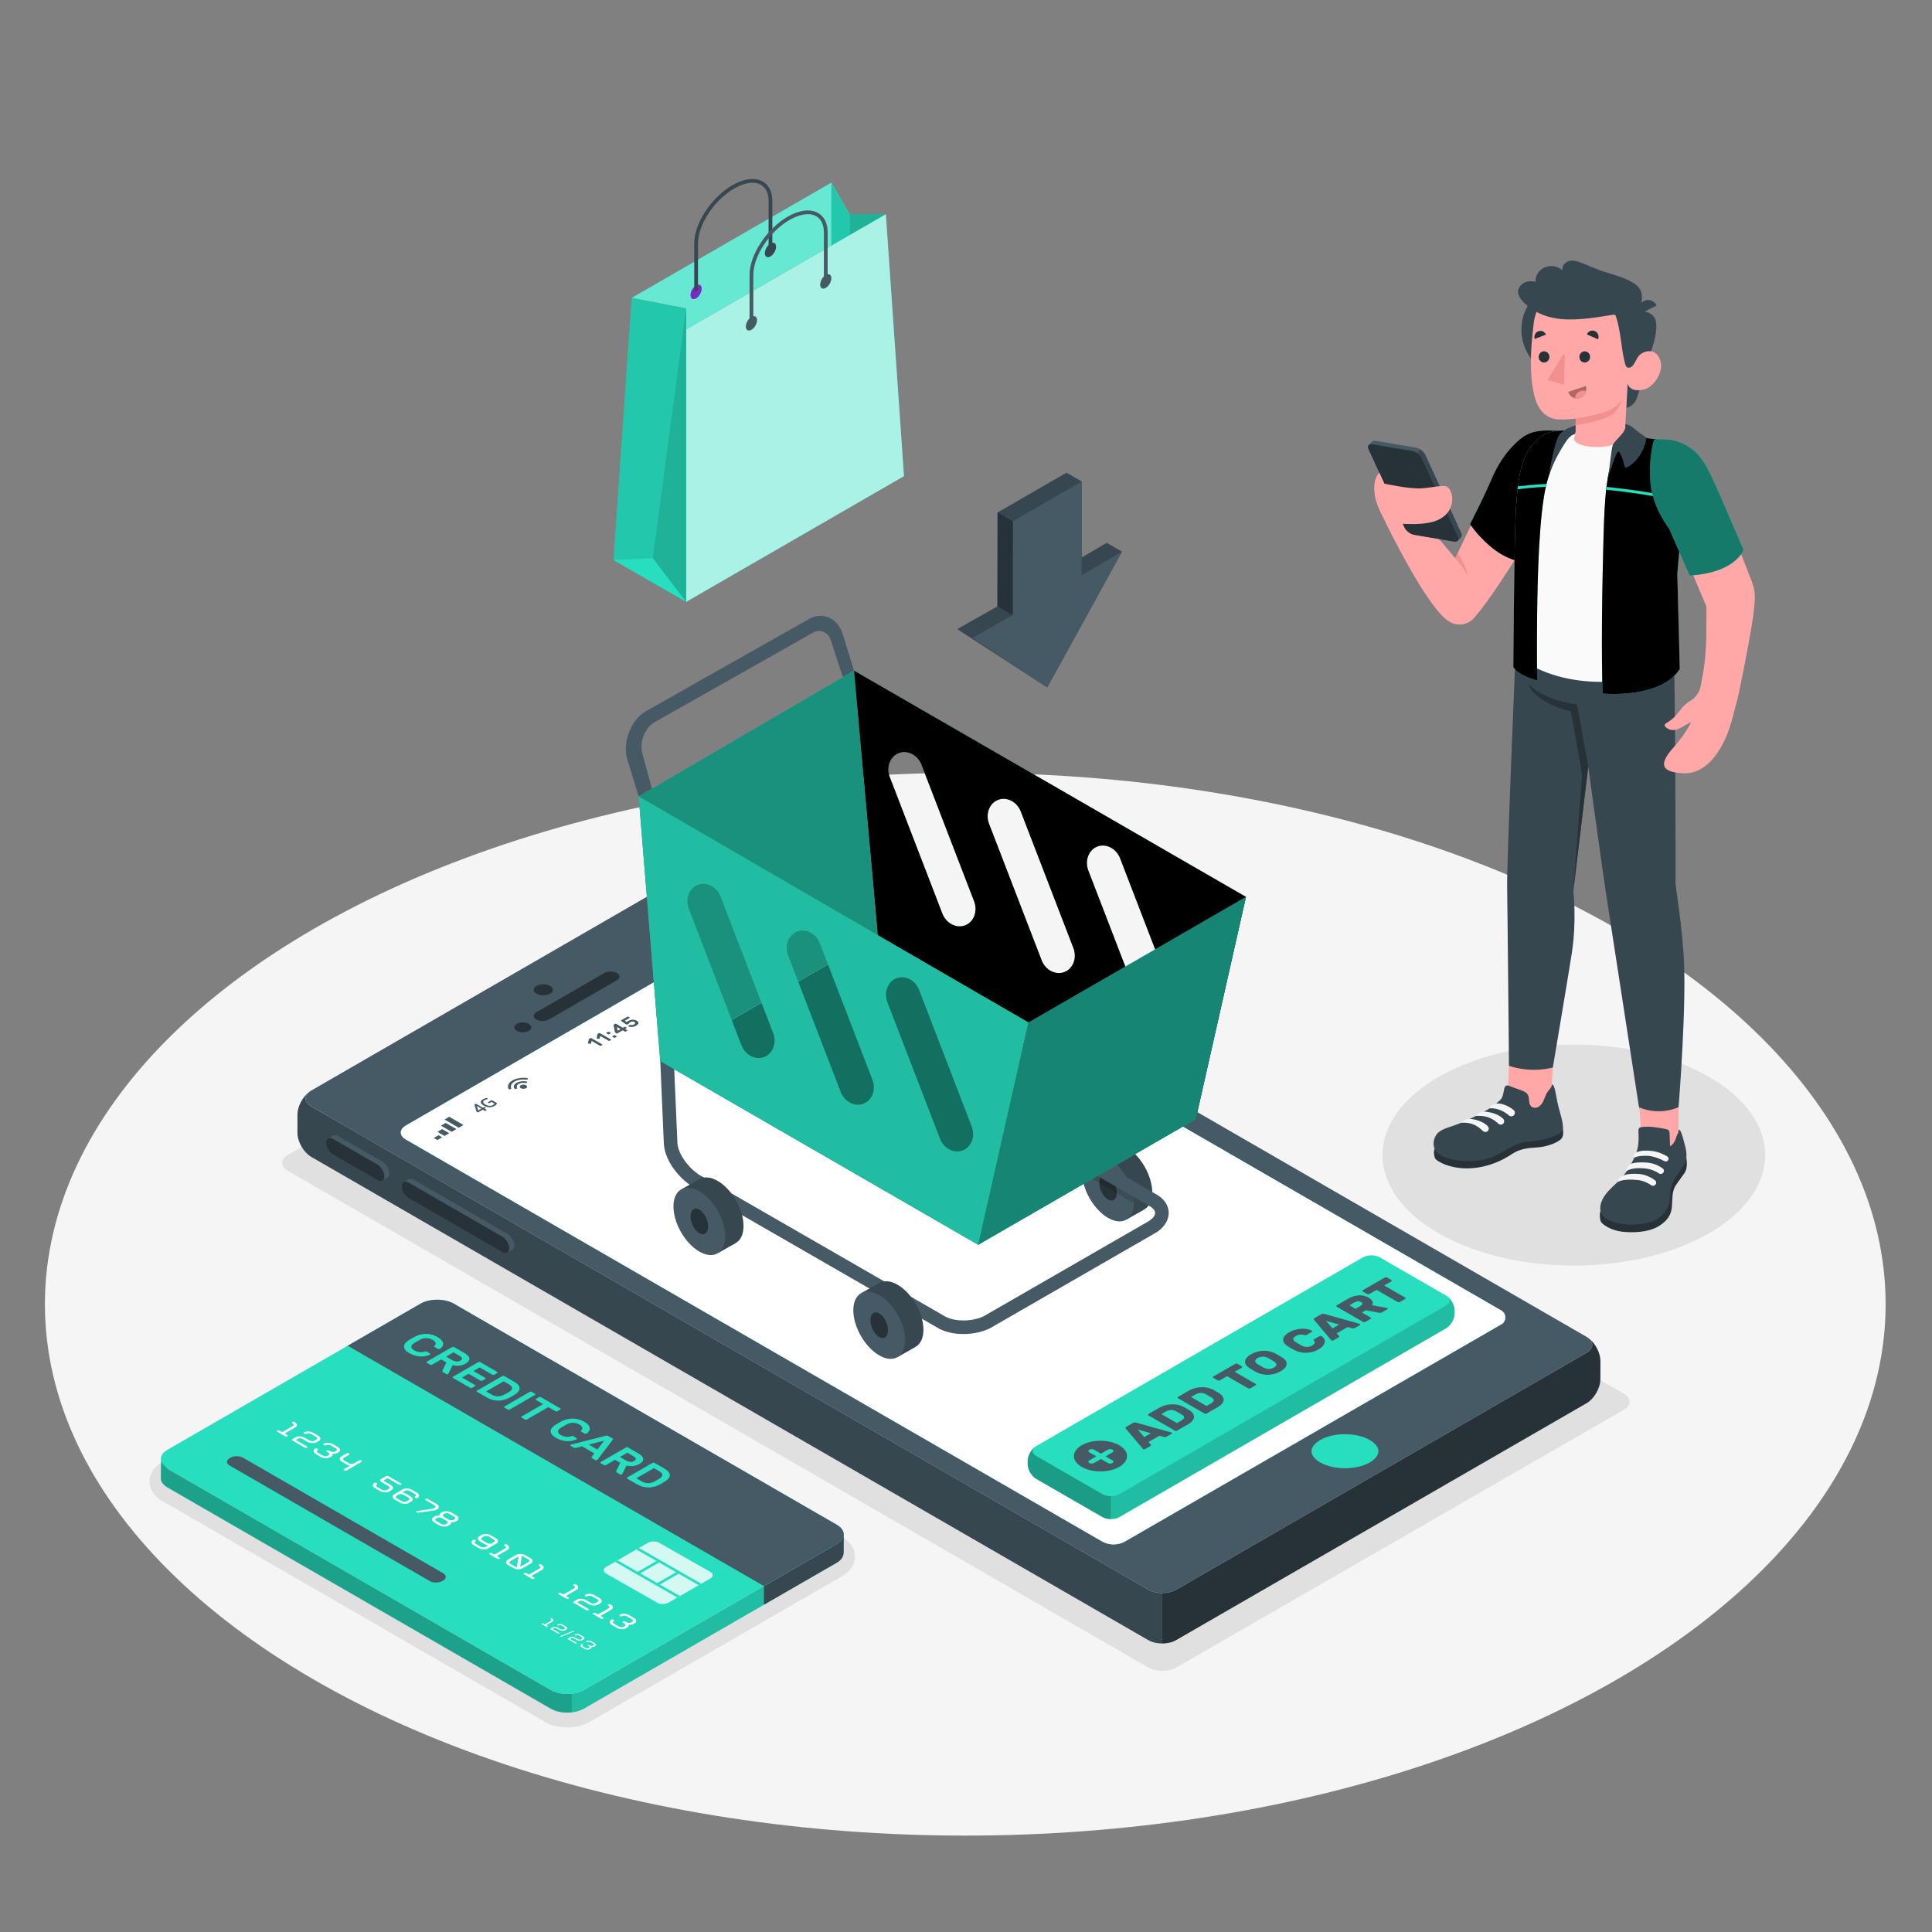 <svg version="1.1" xmlns="http://www.w3.org/2000/svg" xmlns:xlink="http://www.w3.org/1999/xlink" x="0px" y="0px" viewBox="0 0 500 500" style="enable-background:new 0 0 500 500;" xml:space="preserve">
<rect x="0" y="0" width="500" height="500" fill="#808080" stroke="none"/>
<g id="Floor">
	<ellipse id="Floor_4_" style="fill:#F5F5F5;" cx="249.81" cy="337.532" rx="238.19" ry="137.519"></ellipse>
</g>
<g id="Shadows">
	<path id="Shadow_14_" style="fill: rgb(224, 224, 224); opacity: 1;" d="M421.523,361.942c-0.041-0.093-0.093-0.176-0.155-0.259
		c-0.042-0.062-0.083-0.104-0.135-0.166c-0.042-0.062-0.093-0.125-0.156-0.187c-0.052-0.052-0.114-0.114-0.176-0.166
		c-0.176-0.156-0.395-0.311-0.643-0.457L197.566,232.153c-1.982-1.141-5.199-1.141-7.181,0L74.514,298.868
		c-0.156,0.093-0.301,0.176-0.425,0.27c-0.052,0.042-0.104,0.073-0.145,0.114c-0.259,0.218-0.457,0.436-0.602,0.674
		c-0.042,0.052-0.073,0.114-0.104,0.176c-0.052,0.093-0.093,0.187-0.114,0.28c-0.021,0.073-0.041,0.145-0.052,0.218
		c-0.031,0.125-0.042,0.239-0.042,0.363c0,0.083,0.01,0.166,0.021,0.249c0.021,0.093,0.042,0.187,0.073,0.28
		c0.031,0.094,0.073,0.187,0.114,0.27c0.228,0.457,0.654,0.882,1.276,1.245l222.692,128.554c0.612,0.353,1.359,0.591,2.137,0.726
		c0.467,0.083,0.965,0.114,1.453,0.124c0.488,0,0.975-0.041,1.442-0.114c0.166-0.021,0.322-0.052,0.467-0.093
		c0.457-0.104,0.893-0.249,1.297-0.436c0.135-0.062,0.259-0.135,0.384-0.208l115.871-66.715
		C421.617,364.059,422.042,362.938,421.523,361.942z" data-index="0"></path>
	<ellipse id="Shadow_10_" style="fill:#E0E0E0;" cx="407.312" cy="298.933" rx="49.53" ry="28.596"></ellipse>
	<path id="Shadow_6_" style="fill: rgb(224, 224, 224); opacity: 1;" d="M146.805,447.061c-2.13,0-4.178-0.506-5.767-1.426l-99.195-57.268l-0.094-0.065
		c-1.929-1.153-3.063-2.963-3.047-4.928c0.015-1.979,1.196-3.791,3.24-4.971l65.438-37.78c1.582-0.914,3.624-1.417,5.751-1.417
		c2.131,0,4.18,0.503,5.77,1.416l99.125,57.221c2.046,1.188,3.222,3.005,3.232,4.987c0.009,1.887-1.037,3.626-2.883,4.805
		c-0.126,0.094-0.261,0.181-0.403,0.259l-49.517,28.57l-15.889,9.173C150.978,446.556,148.932,447.061,146.805,447.061
		C146.806,447.061,146.806,447.061,146.805,447.061z" data-index="1"></path>
</g>
<g id="Device">
	<g id="Device_1_">
		<g id="Mobile">
			<g>
				<path id="XMLID_617_" style="fill: rgb(69, 90, 100); opacity: 1;" d="M411.859,347.204c-0.041-0.093-0.093-0.176-0.155-0.259
					c-0.042-0.062-0.083-0.104-0.135-0.166c-0.042-0.062-0.094-0.125-0.156-0.187c-0.052-0.052-0.114-0.114-0.176-0.166
					c-0.176-0.156-0.395-0.311-0.643-0.457L193.967,220.898c-1.982-1.141-5.199-1.141-7.181,0L80.579,282.214
					c-0.156,0.093-0.301,0.176-0.425,0.27c-0.052,0.041-0.104,0.073-0.145,0.114c-0.259,0.218-0.457,0.436-0.602,0.674
					c-0.041,0.052-0.073,0.114-0.104,0.176c-0.052,0.093-0.093,0.187-0.114,0.28c-0.021,0.073-0.042,0.145-0.052,0.218
					c-0.031,0.125-0.042,0.239-0.042,0.363c0,0.083,0.01,0.166,0.021,0.249c0.021,0.093,0.042,0.187,0.073,0.28
					c0.031,0.093,0.073,0.187,0.114,0.27c0.228,0.457,0.654,0.882,1.276,1.245l216.627,125.072c0.612,0.353,1.359,0.591,2.137,0.726
					c0.467,0.083,0.965,0.114,1.453,0.124c0.488,0,0.975-0.041,1.442-0.114c0.166-0.021,0.322-0.052,0.467-0.093
					c0.457-0.104,0.893-0.249,1.297-0.436c0.135-0.062,0.259-0.135,0.384-0.208l106.207-61.316
					C411.952,349.321,412.378,348.2,411.859,347.204z M388.532,342.763l-6.797,3.922l-90.486,52.206
					c-0.239,0.135-0.477,0.259-0.726,0.363c-1.494,0.612-3.165,0.612-4.659,0c-0.249-0.104-0.498-0.228-0.737-0.363l-171.809-99.192
					l-8.312-4.794c-0.322-0.187-0.581-0.394-0.778-0.612c-0.861-0.944-0.591-2.148,0.778-2.947l97.241-56.138
					c1.235-0.706,2.511-1.214,3.777-1.048c0.311,0.041,0.612,0.125,0.924,0.249c0.156,0.062,0.321,0.135,0.477,0.228
					l181.106,104.567C389.902,339.992,389.902,341.974,388.532,342.763z" data-index="2"></path>
			</g>
			<g>
				<path id="XMLID_615_" style="fill: rgb(55, 71, 79); opacity: 1;" d="M80.158,282.488c-1.789,1.267-3.169,3.817-3.177,5.948l0.002,4.745
					c-0.002,2.298,1.595,5.079,3.59,6.23l216.611,125.061c0.755,0.436,1.671,0.698,2.637,0.804c0.316,0.039,0.634,0.058,0.96,0.062
					c0.004-0.008,0.012-0.003,0.012-0.003l-0.001-13.05l0.004-0.008c-0.49-0.005-0.981-0.043-1.451-0.119
					c-0.785-0.135-1.527-0.378-2.143-0.734L80.575,286.353C78.751,285.3,78.604,283.634,80.158,282.488z" data-index="3"></path>
			</g>
			<path style="fill:#27DEBF;" d="M354.486,372.669c-3.476-2.003-9.339-2.003-12.816,0c-0.892,0.519-1.556,1.121-1.919,1.754
				c-1.152,1.992,0.955,3.497,1.919,4.057c3.477,2.003,9.339,2.003,12.816,0c0.882-0.519,1.546-1.121,1.919-1.754
				C357.557,374.734,355.44,373.229,354.486,372.669z" data-index="4"></path>
			<g id="XMLID_608_">
				<path id="XMLID_612_" style="fill:#263238;" d="M142.373,257.178c0.969-0.56,0.969-1.467,0-2.027
					c-0.969-0.56-2.541-0.56-3.511,0c-0.969,0.56-0.969,1.467,0,2.027C139.832,257.738,141.404,257.737,142.373,257.178z" data-index="5"></path>
				<g>
					<path id="XMLID_610_" style="fill:#263238;" d="M136.855,266.78c0.86-0.496,0.86-1.302,0-1.798
						c-0.86-0.497-2.254-0.497-3.115,0c-0.86,0.496-0.86,1.302,0,1.798S135.995,267.276,136.855,266.78z" data-index="6"></path>
					<path id="XMLID_609_" style="fill:#263238;" d="M142.129,263.807l17.437-10.067c0.955-0.552,1.003-1.418,0.107-1.936
						c-0.896-0.518-2.397-0.49-3.353,0.062l-17.438,10.068c-0.955,0.552-1.003,1.418-0.107,1.936
						C139.673,264.387,141.174,264.359,142.129,263.807z" data-index="7"></path>
				</g>
			</g>
			<g>
				<path id="XMLID_607_" style="fill: rgb(38, 50, 56); opacity: 1;" d="M411.066,346.285c1.488,1.157,1.326,2.789-0.472,3.824l-106.209,61.323
					c-0.986,0.57-2.29,0.854-3.592,0.852l0.001,13.05c1.307-0.005,2.591-0.291,3.582-0.868l106.208-61.303
					c1.98-1.136,3.59-3.923,3.592-6.222l0.014-4.755C414.18,350.085,412.829,347.57,411.066,346.285z" data-index="8"></path>
			</g>
			<g>
				<g>
					<path style="fill:#455A64;" d="M131.239,319.266c1.025,0.592,1.856,1.972,1.856,3.083c0,0.536-0.195,0.908-0.511,1.083
						c-0.223,0.124-1.068,0.628-1.3,0.758c-0.337,0.188-0.812,0.151-1.339-0.153l-24.15-13.944
						c-1.025-0.592-1.856-1.972-1.856-3.083c0-0.512,0.178-0.874,0.469-1.058c0.229-0.145,1.109-0.652,1.34-0.781
						c0.338-0.189,0.814-0.153,1.342,0.152L131.239,319.266z" data-index="9"></path>
					<path style="fill:#263238;" d="M129.945,320.015l-24.15-13.943c-1.025-0.592-1.856-0.171-1.856,0.939
						c0,1.111,0.831,2.491,1.856,3.083l24.151,13.943c1.025,0.592,1.856,0.171,1.856-0.939
						C131.801,321.987,130.97,320.607,129.945,320.015z" data-index="10"></path>
				</g>
				<g>
					<path style="fill:#455A64;" d="M98.912,300.603c1.025,0.592,1.856,1.972,1.856,3.083c0,0.536-0.195,0.908-0.511,1.083
						c-0.224,0.124-1.068,0.628-1.3,0.758c-0.337,0.188-0.812,0.151-1.339-0.153l-11.385-6.573
						c-1.025-0.592-1.856-1.972-1.856-3.083c0-0.512,0.178-0.874,0.469-1.058c0.229-0.145,1.109-0.652,1.34-0.781
						c0.337-0.189,0.814-0.153,1.342,0.152L98.912,300.603z" data-index="11"></path>
					<path style="fill:#263238;" d="M97.618,301.351l-11.385-6.573c-1.025-0.592-1.856-0.172-1.856,0.939
						c0,1.111,0.831,2.491,1.856,3.083l11.385,6.573c1.025,0.592,1.856,0.172,1.856-0.939
						C99.474,303.323,98.643,301.943,97.618,301.351z" data-index="12"></path>
				</g>
			</g>
		</g>
		<g id="Window_4_">
			<path style="fill:#27DEBF;" d="M388.532,342.712l-6.797,3.922l-90.486,52.206c-0.239,0.135-0.477,0.26-0.726,0.363
				c-1.494,0.612-3.165,0.612-4.659,0c-0.249-0.104-0.498-0.228-0.737-0.363l-171.809-99.192l-8.312-4.794
				c-0.322-0.187-0.581-0.394-0.778-0.612c-0.861-0.944-0.591-2.148,0.778-2.947l97.241-56.138c1.235-0.706,2.511-1.214,3.777-1.048
				c0.311,0.042,0.612,0.125,0.924,0.249c0.156,0.062,0.321,0.135,0.477,0.228l181.106,104.567
				C389.902,339.941,389.902,341.923,388.532,342.712z" data-index="13"></path>
			<path style="opacity: 1; fill: rgb(255, 255, 255);" d="M388.532,342.712l-6.797,3.922l-90.486,52.206c-0.239,0.135-0.477,0.26-0.726,0.363
				c-1.494,0.612-3.165,0.612-4.659,0c-0.249-0.104-0.498-0.228-0.737-0.363l-171.809-99.192l-8.312-4.794
				c-0.322-0.187-0.581-0.394-0.778-0.612c-0.861-0.944-0.591-2.148,0.778-2.947l97.241-56.138c1.235-0.706,2.511-1.214,3.777-1.048
				c0.311,0.042,0.612,0.125,0.924,0.249c0.156,0.062,0.321,0.135,0.477,0.228l181.106,104.567
				C389.902,339.941,389.902,341.923,388.532,342.712z" data-index="14"></path>
			<g>
				<g id="XMLID_598_">
					<path id="XMLID_603_" style="fill:#455A64;" d="M125.543,287.506c-0.043-0.001-0.09-0.016-0.14-0.045l-0.477-0.276
						l-1.149,0.664c-0.063,0.036-0.128,0.035-0.196-0.004l-0.171-0.099c-0.039-0.022-0.065-0.042-0.079-0.058
						c-0.013-0.016-0.026-0.039-0.037-0.068l-0.487-1.693c-0.009-0.031-0.01-0.054-0.004-0.07c0.005-0.016,0.026-0.035,0.062-0.056
						l0.16-0.092c0.048-0.028,0.095-0.041,0.143-0.039c0.046,0.002,0.097,0.019,0.15,0.049l1.668,0.963l0.254-0.147
						c0.049-0.028,0.094-0.041,0.136-0.039c0.044,0.003,0.092,0.019,0.145,0.05l0.114,0.066c0.05,0.029,0.076,0.055,0.079,0.079
						c0.003,0.024-0.019,0.05-0.068,0.078l-0.254,0.147l0.477,0.276c0.05,0.029,0.077,0.056,0.078,0.081
						c0.001,0.025-0.023,0.052-0.073,0.081l-0.194,0.111C125.631,287.493,125.586,287.507,125.543,287.506z M124.595,286.906
						l-1.189-0.687l0.355,1.168L124.595,286.906z" data-index="15"></path>
					<path id="XMLID_600_" style="fill:#455A64;" d="M126.619,286.55c-0.482-0.018-0.962-0.166-1.439-0.441
						c-0.475-0.274-0.729-0.551-0.761-0.831c-0.032-0.28,0.157-0.538,0.565-0.773c0.164-0.095,0.337-0.173,0.52-0.232
						c0.181-0.06,0.355-0.096,0.522-0.109c0.038-0.003,0.067,0.001,0.087,0.013c0.014,0.008,0.026,0.02,0.035,0.037l0.104,0.182
						c0.01,0.023,0.01,0.039-0.005,0.047c-0.008,0.004-0.031,0.009-0.068,0.015c-0.271,0.034-0.52,0.116-0.747,0.247
						c-0.276,0.159-0.403,0.336-0.38,0.531c0.024,0.195,0.218,0.398,0.584,0.609c0.369,0.213,0.719,0.327,1.05,0.342
						c0.33,0.016,0.629-0.054,0.895-0.207c0.097-0.056,0.182-0.115,0.256-0.179c0.073-0.064,0.123-0.122,0.148-0.175l-0.775-0.448
						l-0.479,0.276c-0.048,0.028-0.094,0.041-0.137,0.038c-0.044-0.002-0.091-0.019-0.145-0.049l-0.109-0.063
						c-0.053-0.03-0.08-0.057-0.081-0.081c-0.002-0.023,0.021-0.049,0.069-0.077l0.765-0.442c0.053-0.03,0.107-0.044,0.159-0.04
						c0.052,0.003,0.109,0.023,0.171,0.059l1.106,0.638c0.042,0.024,0.07,0.044,0.083,0.061c0.015,0.016,0.017,0.036,0.01,0.06
						c-0.06,0.222-0.282,0.443-0.664,0.664C127.547,286.459,127.101,286.569,126.619,286.55z" data-index="16"></path>
				</g>
				<g id="XMLID_575_">
					<g id="XMLID_596_">
						<path id="XMLID_597_" style="fill:#455A64;" d="M136.134,280.854c0.368,0.213,0.368,0.558,0,0.77
							c-0.369,0.213-0.966,0.213-1.335,0c-0.369-0.213-0.369-0.558,0-0.771C135.168,280.641,135.766,280.641,136.134,280.854z" data-index="17"></path>
					</g>
					<g id="XMLID_580_">
						<g id="XMLID_593_">
							<path id="XMLID_594_" style="fill:#455A64;" d="M133.707,280.224c-0.672,0.388-0.88,0.943-0.622,1.434
								c0.052,0.1,0.223,0.163,0.402,0.15l0.002,0c0.225-0.016,0.376-0.145,0.309-0.27c-0.186-0.346-0.039-0.738,0.433-1.011
								c0.474-0.273,1.152-0.358,1.751-0.25c0.218,0.039,0.442-0.048,0.469-0.179l0-0.001c0.021-0.103-0.088-0.201-0.26-0.231
								C135.342,279.716,134.38,279.835,133.707,280.224z" data-index="18"></path>
						</g>
					</g>
					<g id="XMLID_576_">
						<g id="XMLID_577_">
							<path id="XMLID_578_" style="fill:#455A64;" d="M132.639,279.607c-0.999,0.577-1.357,1.387-1.074,2.132
								c0.042,0.11,0.215,0.185,0.408,0.172l0.004,0c0.219-0.015,0.363-0.136,0.315-0.26c-0.236-0.607,0.054-1.269,0.871-1.741
								c0.817-0.472,1.965-0.641,3.018-0.504c0.215,0.028,0.424-0.055,0.45-0.181l0,0c0.023-0.111-0.107-0.211-0.297-0.236
								C135.048,278.822,133.641,279.028,132.639,279.607z" data-index="19"></path>
						</g>
					</g>
				</g>
				<g>
					<path style="fill:#455A64;" d="M152.314,270.09c-0.047-0.004-0.084-0.016-0.113-0.037c-0.028-0.021-0.039-0.046-0.033-0.073
						l0.202-0.989c0.007-0.024,0.014-0.047,0.023-0.071c0.009-0.024,0.028-0.044,0.057-0.061l0.345-0.199
						c0.033-0.019,0.072-0.028,0.12-0.028c0.047,0,0.085,0.009,0.118,0.028l2.852,1.647c0.032,0.018,0.049,0.041,0.049,0.068
						c0,0.028-0.016,0.05-0.049,0.069l-0.358,0.206c-0.033,0.019-0.071,0.028-0.119,0.028c-0.046,0-0.087-0.009-0.12-0.028
						l-2.181-1.259l-0.136,0.645c-0.006,0.027-0.027,0.048-0.062,0.064c-0.035,0.015-0.077,0.022-0.128,0.02L152.314,270.09z" data-index="20"></path>
					<path style="fill:#455A64;" d="M154.547,268.8c-0.046-0.003-0.084-0.016-0.112-0.037c-0.028-0.021-0.039-0.045-0.034-0.072
						l0.204-0.989c0.005-0.024,0.013-0.048,0.022-0.072c0.009-0.023,0.028-0.044,0.058-0.061l0.343-0.199
						c0.033-0.019,0.072-0.028,0.12-0.028c0.047,0,0.087,0.009,0.119,0.028l2.852,1.647c0.033,0.019,0.048,0.042,0.049,0.069
						c-0.001,0.027-0.016,0.05-0.049,0.069l-0.357,0.206c-0.033,0.019-0.072,0.028-0.12,0.028c-0.047,0-0.086-0.009-0.119-0.028
						l-2.181-1.259l-0.136,0.645c-0.006,0.027-0.027,0.048-0.062,0.064c-0.036,0.015-0.078,0.022-0.128,0.02L154.547,268.8z" data-index="21"></path>
					<path style="fill:#455A64;" d="M157.355,267.037c0.032-0.019,0.072-0.028,0.119-0.029c0.047,0,0.087,0.009,0.119,0.028
						l0.433,0.25c0.032,0.019,0.049,0.042,0.049,0.069c0,0.028-0.017,0.05-0.049,0.069l-0.41,0.237
						c-0.032,0.019-0.072,0.028-0.12,0.028c-0.046,0-0.087-0.009-0.119-0.028l-0.433-0.25c-0.033-0.019-0.048-0.042-0.049-0.069
						c0.001-0.027,0.017-0.05,0.049-0.069L157.355,267.037z M158.9,267.929c0.032-0.019,0.072-0.028,0.12-0.028
						c0.047,0,0.087,0.009,0.119,0.028l0.433,0.25c0.032,0.019,0.049,0.042,0.049,0.069c0,0.028-0.017,0.05-0.049,0.069l-0.41,0.237
						c-0.033,0.019-0.072,0.028-0.12,0.028c-0.046,0-0.087-0.009-0.119-0.028l-0.433-0.25c-0.033-0.019-0.048-0.042-0.049-0.069
						c0.001-0.027,0.017-0.05,0.049-0.069L158.9,267.929z" data-index="22"></path>
					<path style="fill:#455A64;" d="M161.929,266.954c-0.033,0.019-0.072,0.028-0.12,0.028c-0.046,0-0.087-0.009-0.119-0.028
						l-0.535-0.309l-1.369,0.79c-0.033,0.019-0.072,0.028-0.118,0.028c-0.047,0-0.088-0.009-0.12-0.028l-0.313-0.181
						c-0.041-0.024-0.067-0.05-0.08-0.079c-0.011-0.029-0.021-0.061-0.03-0.097l-0.335-1.754c-0.015-0.077,0.009-0.133,0.07-0.168
						l0.336-0.194c0.033-0.019,0.072-0.028,0.12-0.028c0.047,0,0.085,0.009,0.118,0.028l1.766,1.02l0.38-0.22
						c0.032-0.019,0.072-0.028,0.119-0.028c0.047,0,0.087,0.01,0.119,0.028l0.314,0.181c0.032,0.018,0.049,0.041,0.049,0.069
						c0,0.027-0.017,0.05-0.049,0.069l-0.38,0.22l0.535,0.309c0.032,0.018,0.049,0.042,0.049,0.068c0,0.027-0.016,0.05-0.049,0.069
						L161.929,266.954z M160.604,266.328l-0.945-0.546l0.189,0.981L160.604,266.328z" data-index="23"></path>
					<path style="fill:#455A64;" d="M160.731,264.215c-0.032-0.019-0.048-0.041-0.048-0.069c-0.001-0.027,0.016-0.05,0.048-0.069
						l1.659-0.958c0.033-0.019,0.072-0.028,0.119-0.028c0.047,0,0.087,0.009,0.12,0.028l0.314,0.181
						c0.032,0.018,0.047,0.042,0.047,0.069c0,0.028-0.015,0.05-0.048,0.069l-1.24,0.716l0.517,0.354
						c0.046-0.064,0.106-0.121,0.179-0.17c0.072-0.048,0.133-0.087,0.183-0.116c0.165-0.095,0.34-0.171,0.525-0.227
						c0.185-0.056,0.374-0.089,0.563-0.099c0.19-0.009,0.377,0.006,0.563,0.045c0.186,0.039,0.36,0.106,0.525,0.201
						c0.188,0.109,0.32,0.219,0.393,0.331c0.073,0.112,0.102,0.223,0.083,0.334c-0.017,0.11-0.077,0.218-0.179,0.322
						c-0.101,0.105-0.232,0.203-0.39,0.294c-0.204,0.118-0.401,0.204-0.593,0.261c-0.193,0.057-0.378,0.09-0.555,0.098
						c-0.177,0.008-0.342-0.003-0.494-0.036c-0.154-0.032-0.291-0.08-0.41-0.143c-0.04-0.018-0.056-0.041-0.053-0.069
						c0.003-0.027,0.021-0.05,0.053-0.069l0.358-0.206c0.029-0.017,0.065-0.027,0.107-0.029c0.044-0.002,0.085,0.003,0.126,0.016
						c0.085,0.029,0.169,0.045,0.249,0.047c0.08,0.003,0.159-0.003,0.234-0.018c0.076-0.014,0.148-0.037,0.219-0.068
						c0.07-0.03,0.14-0.066,0.207-0.105c0.168-0.097,0.258-0.201,0.269-0.313c0.011-0.112-0.062-0.214-0.22-0.306
						c-0.133-0.077-0.295-0.111-0.486-0.102c-0.191,0.008-0.372,0.06-0.543,0.155c-0.088,0.051-0.152,0.095-0.189,0.133
						c-0.038,0.038-0.065,0.071-0.08,0.099c-0.014,0.029-0.028,0.055-0.042,0.078c-0.013,0.023-0.04,0.046-0.082,0.07l-0.406,0.234
						c-0.032,0.018-0.072,0.028-0.118,0.028c-0.047,0-0.087-0.01-0.119-0.028L160.731,264.215z" data-index="24"></path>
				</g>
				<g>
					<polygon style="fill:#455A64;" points="113.197,295.043 112.276,294.512 113.503,293.804 114.423,294.335 					"></polygon>
					<polygon style="fill:#455A64;" points="115.037,293.981 113.197,292.918 114.424,292.21 116.264,293.272 					"></polygon>
					<polygon style="fill:#455A64;" points="116.878,292.918 114.118,291.324 115.345,290.616 118.105,292.21 					"></polygon>
					<polygon style="fill:#455A64;" points="118.718,291.855 115.038,289.73 116.265,289.022 119.945,291.147 					"></polygon>
				</g>
				<g id="XMLID_557_">
					<path id="XMLID_571_" style="fill:#455A64;" d="M201.901,240.381c-0.302-0.025-0.557,0.014-0.722,0.109l-4.589,2.642
						c-0.298,0.171-0.22,0.485,0.175,0.713l1.673,0.966c0.22,0.127,0.507,0.211,0.808,0.236c0.128,0.011,0.251,0.01,0.363-0.003
						c0.145-0.017,0.266-0.052,0.358-0.106l4.589-2.642c0.297-0.172,0.22-0.485-0.176-0.713l-1.673-0.966
						C202.488,240.49,202.202,240.406,201.901,240.381z M199.203,244.877c-0.109-0.009-0.235-0.051-0.346-0.115l-1.673-0.966
						c-0.292-0.168-0.353-0.417-0.134-0.543l4.589-2.642c0.054-0.031,0.119-0.051,0.187-0.059c0.038-0.004,0.076-0.005,0.116-0.002
						c0.109,0.009,0.235,0.051,0.345,0.114l1.673,0.966c0.292,0.169,0.354,0.417,0.135,0.544l-4.589,2.642
						C199.423,244.865,199.315,244.887,199.203,244.877z" data-index="25"></path>
					<g id="XMLID_568_">
						<path style="fill:#455A64;" d="M198.211,242.919l1.979,1.143l-0.722,0.415c-0.062,0.035-0.199,0.048-0.245,0.021l-1.471-0.85
							c-0.211-0.122-0.257-0.311-0.103-0.404L198.211,242.919z" data-index="26"></path>
						<polygon style="fill:#455A64;" points="198.55,242.73 199.408,242.232 201.387,243.374 200.523,243.869 						"></polygon>
						<polygon style="fill:#455A64;" points="199.747,242.042 200.605,241.544 202.59,242.69 201.726,243.185 						"></polygon>
						<path style="fill:#455A64;" d="M201.934,240.932l1.426,0.823c0.262,0.151,0.206,0.372-0.146,0.575l-0.29,0.167l-1.979-1.143
							l0.685-0.395C201.71,240.914,201.877,240.899,201.934,240.932z" data-index="27"></path>
					</g>
					<g id="XMLID_564_">
						<path id="XMLID_567_" style="fill:#455A64;" d="M202.891,240.525c0.126-0.074,0.506,0.027,0.849,0.225l0.311,0.18
							c0.343,0.198,0.524,0.423,0.404,0.502l-0.218,0.143l-1.575-0.915C202.663,240.659,202.765,240.599,202.891,240.525z" data-index="28"></path>
					</g>
				</g>
				<polygon style="fill:#455A64;" points="190.214,248.098 193.772,245.007 195.648,247.677 193.188,247.007 				"></polygon>
			</g>
		</g>
		<g id="Button">
			<g id="XMLID_606_">
				<path id="XMLID_618_" style="fill:#27DEBF;" d="M265.962,378.055v0.874c0,1.397,0.981,3.097,2.192,3.796l17.156,9.898
					c1.21,0.699,3.173,0.699,4.383,0l84.567-48.856c1.21-0.699,2.191-2.398,2.191-3.796v-0.874c0-1.398-0.981-3.097-2.191-3.796
					l-17.157-9.898c-1.21-0.699-3.173-0.699-4.383,0l-84.567,48.855C266.943,374.957,265.962,376.657,265.962,378.055z" data-index="29"></path>
				<path id="XMLID_616_" style="opacity:0.15;" d="M374.554,335.496c0.909,0.697,0.808,1.699-0.289,2.338l-84.578,48.855
					c-0.602,0.355-1.399,0.518-2.186,0.527l-0.001,5.923c0.792,0.006,1.584-0.172,2.196-0.521l84.562-48.851
					c1.215-0.703,2.196-2.403,2.192-3.797l0.001-0.874C376.445,337.821,375.628,336.275,374.554,335.496z" data-index="30"></path>
				<path id="XMLID_614_" style="opacity:0.3;" d="M267.818,374.494c-1.05,0.785-1.855,2.295-1.853,3.555l-0.007,0.884
					c0.004,1.394,0.987,3.088,2.199,3.788l17.153,9.896c0.606,0.35,1.403,0.531,2.19,0.522l0.001-5.923
					c-0.791-0.006-1.594-0.178-2.19-0.522l-17.163-9.902C267.065,376.166,266.954,375.188,267.818,374.494z" data-index="31"></path>
			</g>
			<g>
				<g>
					<path style="fill:#455A64;" d="M293.21,368.253c0.141-0.082,0.288-0.121,0.44-0.12c0.153,0.002,0.282,0.017,0.389,0.047
						l8.999,2.524c0.098,0.025,0.167,0.046,0.201,0.067c0.064,0.036,0.096,0.082,0.096,0.135s-0.031,0.098-0.096,0.135l-1.337,0.772
						c-0.141,0.082-0.273,0.122-0.393,0.122c-0.121,0.001-0.216-0.011-0.287-0.036l-1.178-0.337l-2.823,1.63l0.583,0.681
						c0.043,0.041,0.064,0.096,0.065,0.165c-0.001,0.069-0.071,0.145-0.212,0.227l-1.338,0.772c-0.063,0.037-0.14,0.056-0.233,0.055
						c-0.091,0.001-0.169-0.018-0.233-0.055c-0.034-0.02-0.075-0.059-0.117-0.116l-4.372-5.196c-0.05-0.062-0.077-0.137-0.08-0.224
						c-0.004-0.087,0.065-0.172,0.207-0.254L293.21,368.253z M296.129,371.923l1.719-0.993l-3.407-0.975L296.129,371.923z" data-index="32"></path>
					<path style="fill:#455A64;" d="M300.002,364.331c0.488-0.282,1.007-0.497,1.555-0.647c0.549-0.149,1.1-0.232,1.656-0.251
						c0.556-0.018,1.098,0.03,1.63,0.144c0.53,0.115,1.021,0.29,1.474,0.527c0.155,0.081,0.295,0.158,0.418,0.229
						c0.124,0.072,0.244,0.14,0.356,0.206c0.114,0.065,0.231,0.133,0.351,0.202c0.12,0.07,0.248,0.147,0.382,0.233
						c0.417,0.266,0.725,0.549,0.924,0.852c0.197,0.302,0.285,0.612,0.261,0.928c-0.026,0.317-0.163,0.631-0.415,0.943
						c-0.25,0.313-0.62,0.61-1.108,0.891l-2.865,1.655c-0.078,0.045-0.173,0.067-0.285,0.067c-0.114,0-0.21-0.023-0.287-0.067
						l-6.856-3.959c-0.078-0.045-0.116-0.1-0.117-0.165c0.001-0.065,0.04-0.12,0.117-0.165L300.002,364.331z M304.31,365.214
						c-0.855-0.446-1.744-0.403-2.663,0.128l-1.082,0.625l4.033,2.329l1.135-0.655c0.891-0.515,0.948-1.017,0.171-1.508
						c-0.142-0.09-0.278-0.172-0.41-0.248c-0.13-0.075-0.258-0.149-0.381-0.22c-0.124-0.072-0.25-0.144-0.377-0.218
						C304.608,365.373,304.466,365.295,304.31,365.214z" data-index="33"></path>
					<path style="fill:#455A64;" d="M307.675,359.901c0.488-0.282,1.007-0.497,1.555-0.647c0.549-0.149,1.1-0.232,1.655-0.251
						c0.556-0.018,1.098,0.03,1.63,0.144c0.53,0.115,1.021,0.29,1.474,0.527c0.156,0.082,0.296,0.158,0.419,0.229
						c0.123,0.072,0.243,0.14,0.355,0.206c0.114,0.065,0.231,0.133,0.351,0.202c0.121,0.07,0.248,0.147,0.383,0.233
						c0.416,0.266,0.724,0.549,0.923,0.852c0.197,0.302,0.284,0.612,0.26,0.928c-0.025,0.317-0.163,0.632-0.415,0.943
						c-0.25,0.313-0.62,0.61-1.108,0.891l-2.865,1.655c-0.079,0.044-0.174,0.067-0.286,0.067c-0.114,0-0.21-0.023-0.287-0.067
						l-6.856-3.959c-0.078-0.044-0.116-0.099-0.118-0.165c0.001-0.065,0.04-0.12,0.118-0.165L307.675,359.901z M311.984,360.784
						c-0.856-0.446-1.744-0.403-2.664,0.128l-1.083,0.625l4.033,2.329l1.135-0.655c0.891-0.515,0.948-1.017,0.171-1.508
						c-0.142-0.09-0.278-0.173-0.41-0.249c-0.13-0.075-0.258-0.149-0.381-0.22c-0.124-0.072-0.25-0.144-0.377-0.218
						C312.281,360.943,312.139,360.865,311.984,360.784z" data-index="34"></path>
					<path style="fill:#455A64;" d="M319.699,352.959c0.078-0.046,0.172-0.067,0.285-0.068c0.115,0.001,0.21,0.023,0.287,0.068
						l1.126,0.649c0.078,0.046,0.117,0.1,0.117,0.166s-0.039,0.12-0.117,0.166l-1.868,1.078l5.444,3.143
						c0.078,0.045,0.117,0.1,0.117,0.165c0,0.066-0.04,0.121-0.117,0.166l-1.391,0.802c-0.078,0.046-0.173,0.068-0.285,0.068
						c-0.114,0-0.21-0.023-0.287-0.068l-5.444-3.143l-1.868,1.079c-0.078,0.045-0.174,0.067-0.285,0.067
						c-0.114,0-0.21-0.023-0.287-0.067l-1.125-0.65c-0.078-0.046-0.116-0.1-0.117-0.166c0-0.065,0.039-0.12,0.117-0.165
						L319.699,352.959z" data-index="35"></path>
					<path style="fill:#455A64;" d="M323.339,354.056c-0.374-0.241-0.661-0.506-0.859-0.797c-0.199-0.29-0.287-0.59-0.266-0.901
						c0.021-0.31,0.154-0.625,0.403-0.944c0.248-0.319,0.633-0.629,1.157-0.931c0.516-0.299,1.052-0.52,1.608-0.665
						c0.555-0.145,1.102-0.224,1.639-0.236c0.538-0.012,1.057,0.039,1.561,0.153c0.502,0.115,0.962,0.281,1.379,0.497
						c0.319,0.168,0.644,0.347,0.976,0.538c0.334,0.193,0.638,0.376,0.914,0.552c0.374,0.241,0.661,0.506,0.859,0.796
						c0.198,0.29,0.289,0.592,0.27,0.904c-0.017,0.313-0.154,0.629-0.408,0.947c-0.255,0.319-0.64,0.627-1.157,0.924
						c-0.524,0.303-1.059,0.526-1.608,0.671c-0.549,0.145-1.093,0.223-1.635,0.232c-0.54,0.011-1.063-0.041-1.565-0.156
						c-0.503-0.115-0.962-0.28-1.379-0.497c-0.305-0.158-0.623-0.334-0.957-0.527C323.941,354.427,323.629,354.24,323.339,354.056z
						 M329.833,352.426c-0.12-0.078-0.254-0.163-0.402-0.257c-0.149-0.094-0.304-0.188-0.466-0.282
						c-0.163-0.094-0.324-0.183-0.484-0.267c-0.16-0.083-0.302-0.157-0.431-0.223c-0.191-0.094-0.391-0.167-0.599-0.218
						c-0.21-0.051-0.423-0.077-0.642-0.076c-0.22,0-0.442,0.028-0.669,0.085c-0.228,0.057-0.449,0.149-0.668,0.276
						c-0.219,0.126-0.379,0.255-0.477,0.386c-0.101,0.131-0.15,0.259-0.15,0.386c0,0.126,0.044,0.25,0.133,0.371
						c0.088,0.12,0.214,0.236,0.377,0.346c0.106,0.078,0.232,0.161,0.381,0.251c0.15,0.09,0.305,0.182,0.468,0.276
						c0.162,0.094,0.322,0.185,0.482,0.272c0.159,0.088,0.309,0.165,0.451,0.229c0.382,0.189,0.798,0.288,1.248,0.298
						c0.449,0.01,0.892-0.112,1.331-0.365c0.438-0.253,0.647-0.508,0.626-0.765C330.323,352.892,330.153,352.65,329.833,352.426z" data-index="36"></path>
					<path style="fill:#455A64;" d="M335.214,347.261c0.084,0.057,0.208,0.134,0.366,0.229c0.158,0.096,0.326,0.194,0.5,0.294
						c0.173,0.1,0.345,0.197,0.514,0.291c0.17,0.094,0.303,0.166,0.403,0.214c0.177,0.086,0.365,0.157,0.563,0.215
						c0.198,0.057,0.407,0.087,0.626,0.091c0.22,0.005,0.445-0.021,0.674-0.076c0.23-0.055,0.466-0.153,0.706-0.291
						c0.241-0.139,0.411-0.269,0.509-0.393c0.099-0.122,0.158-0.236,0.175-0.339c0.017-0.104,0.004-0.2-0.043-0.288
						c-0.046-0.088-0.097-0.164-0.154-0.23c-0.076-0.085-0.117-0.154-0.121-0.205c-0.004-0.051,0.054-0.111,0.174-0.18l1.39-0.803
						c0.064-0.037,0.142-0.055,0.234-0.055c0.092,0,0.169,0.018,0.233,0.055c0.354,0.212,0.605,0.46,0.754,0.742
						c0.148,0.282,0.19,0.576,0.127,0.883c-0.064,0.305-0.227,0.614-0.488,0.924c-0.262,0.31-0.626,0.6-1.092,0.871
						c-0.51,0.294-1.04,0.513-1.593,0.655c-0.552,0.143-1.1,0.221-1.645,0.233c-0.543,0.012-1.068-0.039-1.57-0.154
						c-0.503-0.114-0.959-0.277-1.368-0.49c-0.305-0.158-0.623-0.335-0.957-0.527c-0.332-0.191-0.644-0.379-0.934-0.563
						c-0.374-0.232-0.659-0.495-0.853-0.787c-0.195-0.292-0.283-0.595-0.266-0.907c0.017-0.312,0.152-0.629,0.404-0.949
						c0.251-0.32,0.63-0.629,1.14-0.923c0.467-0.269,0.97-0.48,1.508-0.632c0.538-0.151,1.072-0.245,1.602-0.282
						c0.53-0.036,1.04-0.012,1.529,0.073c0.488,0.086,0.916,0.231,1.284,0.436c0.064,0.036,0.096,0.082,0.095,0.135
						c0.001,0.053-0.03,0.098-0.095,0.135l-1.39,0.803c-0.12,0.069-0.225,0.103-0.314,0.1c-0.087-0.002-0.206-0.026-0.356-0.07
						c-0.113-0.033-0.246-0.063-0.397-0.089c-0.152-0.027-0.32-0.035-0.499-0.025c-0.181,0.01-0.377,0.045-0.59,0.102
						c-0.211,0.057-0.438,0.155-0.678,0.294c-0.241,0.139-0.409,0.275-0.504,0.408c-0.096,0.133-0.14,0.262-0.133,0.389
						c0.007,0.127,0.06,0.247,0.159,0.361C334.942,347.05,335.066,347.159,335.214,347.261z" data-index="37"></path>
					<path style="fill:#455A64;" d="M341.932,340.122c0.142-0.082,0.288-0.12,0.441-0.119c0.152,0.003,0.281,0.018,0.388,0.046
						l8.999,2.524c0.099,0.025,0.167,0.047,0.202,0.068c0.064,0.036,0.096,0.082,0.095,0.135c0,0.053-0.031,0.098-0.095,0.135
						l-1.337,0.772c-0.142,0.082-0.273,0.122-0.393,0.122c-0.12,0-0.215-0.012-0.286-0.037l-1.179-0.337l-2.823,1.63l0.584,0.68
						c0.043,0.041,0.064,0.096,0.064,0.166c0,0.069-0.07,0.145-0.212,0.227l-1.337,0.772c-0.064,0.037-0.141,0.055-0.233,0.055
						c-0.092,0-0.17-0.018-0.233-0.055c-0.035-0.02-0.076-0.059-0.118-0.117l-4.371-5.195c-0.051-0.062-0.078-0.137-0.081-0.225
						c-0.004-0.087,0.065-0.173,0.207-0.254L341.932,340.122z M344.851,343.792l1.72-0.993l-3.407-0.974L344.851,343.792z" data-index="38"></path>
					<path style="fill:#455A64;" d="M348.789,336.164c0.466-0.269,0.934-0.483,1.4-0.637c0.466-0.155,0.929-0.25,1.385-0.285
						c0.456-0.034,0.907-0.003,1.353,0.096c0.446,0.098,0.873,0.266,1.284,0.503c0.531,0.306,0.861,0.623,0.993,0.953
						c0.131,0.328,0.087,0.662-0.133,1.001l3.842,0.699c0.064,0.011,0.114,0.028,0.149,0.048c0.063,0.037,0.095,0.082,0.095,0.135
						s-0.031,0.099-0.095,0.136l-1.444,0.832c-0.141,0.083-0.274,0.122-0.398,0.12c-0.123-0.003-0.235-0.011-0.334-0.028
						l-3.449-0.631l-0.977,0.563l2.272,1.311c0.078,0.046,0.117,0.1,0.117,0.166c0,0.065-0.039,0.12-0.117,0.165l-1.39,0.803
						c-0.079,0.044-0.174,0.067-0.286,0.067c-0.114,0-0.21-0.023-0.287-0.067l-6.855-3.959c-0.078-0.044-0.117-0.099-0.118-0.166
						c0-0.064,0.04-0.12,0.118-0.165L348.789,336.164z M350.804,338.713l1.2-0.692c0.297-0.172,0.485-0.346,0.567-0.524
						c0.082-0.177-0.025-0.352-0.322-0.523c-0.298-0.172-0.6-0.234-0.908-0.187c-0.308,0.046-0.61,0.156-0.906,0.327l-1.199,0.693
						L350.804,338.713z" data-index="39"></path>
					<path style="fill:#455A64;" d="M358.393,330.619c0.078-0.045,0.173-0.067,0.286-0.067c0.114,0,0.209,0.022,0.286,0.067
						l1.126,0.65c0.078,0.045,0.116,0.1,0.117,0.165c-0.001,0.066-0.04,0.12-0.118,0.166l-1.868,1.078l5.444,3.143
						c0.078,0.046,0.117,0.1,0.118,0.166c-0.001,0.065-0.04,0.121-0.118,0.165l-1.39,0.803c-0.078,0.045-0.174,0.067-0.286,0.067
						c-0.113,0-0.21-0.023-0.287-0.067l-5.444-3.143l-1.867,1.078c-0.079,0.045-0.174,0.067-0.286,0.067
						c-0.114,0-0.21-0.023-0.287-0.067l-1.125-0.65c-0.078-0.046-0.117-0.1-0.118-0.166c0.001-0.064,0.04-0.12,0.118-0.165
						L358.393,330.619z" data-index="40"></path>
				</g>
				<path style="fill:#455A64;" d="M279.946,374.027c-2.682,1.548-2.682,4.058,0,5.606c2.681,1.548,7.029,1.548,9.71,0
					c2.681-1.548,2.681-4.058,0-5.606C286.975,372.479,282.628,372.479,279.946,374.027z M287.923,375.861l-1.803,1.041l1.803,1.041
					c0.33,0.19,0.33,0.5,0,0.69c-0.33,0.19-0.865,0.19-1.195,0l-1.803-1.041l-1.803,1.041c-0.33,0.19-0.865,0.19-1.195,0
					c-0.33-0.19-0.33-0.5,0-0.69l1.803-1.041l-1.803-1.041c-0.33-0.191-0.33-0.5,0-0.69c0.33-0.19,0.865-0.19,1.195,0l1.803,1.041
					l1.803-1.041c0.33-0.19,0.865-0.19,1.195,0C288.253,375.362,288.253,375.671,287.923,375.861z" data-index="41"></path>
			</g>
		</g>
	</g>
</g>
<g id="Cart_1_">
	<g id="Cart">
		<g>
			<g>
				<path id="XMLID_570_" style="fill: rgb(55, 71, 79); opacity: 1;" d="M298.198,308.631c0.027-4.292-2.953-9.531-6.656-11.7
					c-1.944-1.139-3.693-1.195-4.927-0.38l0,0l-4.556,2.563l9.549,16.464l4.516-2.56l-0.006-0.011
					C297.384,312.33,298.185,310.821,298.198,308.631z" data-index="42"></path>
				<path id="XMLID_569_" style="fill:#455A64;" d="M286.81,299.614c3.703,2.17,6.683,7.408,6.656,11.701
					c-0.027,4.292-3.051,6.013-6.755,3.843c-3.704-2.17-6.683-7.408-6.656-11.701C280.082,299.164,283.106,297.444,286.81,299.614z" data-index="43"></path>
				<path id="XMLID_527_" style="fill:#263238;" d="M284.493,306.057c0.011-1.678,1.036-2.443,2.289-1.708
					c1.254,0.735,2.261,2.69,2.251,4.368c-0.011,1.678-1.036,2.443-2.289,1.708C285.49,309.691,284.483,307.735,284.493,306.057z" data-index="44"></path>
				<path style="opacity:0.15;" d="M293.466,311.314c0.009-1.445-0.329-2.997-0.914-4.503l-11.565-6.714
					c-0.581,0.809-0.923,1.94-0.932,3.359c0,0.053,0.005,0.108,0.006,0.161l13.401,7.78
					C293.462,311.369,293.466,311.343,293.466,311.314z" data-index="45"></path>
			</g>
			<g>
				<path style="fill: rgb(69, 90, 100); opacity: 1;" d="M250.317,345.219c-2.543,0.143-5.116-0.27-7.116-1.275l-63.045-36.315
					c-3.811-1.915-8.085-6.899-8.351-11.614l-1.94-44.911l3.511-0.198l1.939,44.911c0.181,3.206,3.537,7.221,6.416,8.668
					l63.045,36.315c2.916,1.465,7.859,1.179,10.584-0.612l42.042-24.22c1.005-0.661,1.583-1.451,1.545-2.113
					c-0.038-0.656-0.669-1.339-1.733-1.874L229.722,272.8c-3.803-1.913-8.064-6.897-8.331-11.619l-0.942-24.906l3.511-0.198
					l0.942,24.906c0.181,3.214,3.525,7.229,6.393,8.672l67.492,39.181c2.255,1.134,3.556,2.843,3.67,4.815
					c0.113,1.959-1.026,3.875-3.125,5.255l-42.042,24.22C255.407,344.365,252.877,345.074,250.317,345.219z" data-index="46"></path>
			</g>
			<g>
				<path id="XMLID_1043_" style="fill:#37474F;" d="M238.98,344.21c0.027-4.292-2.953-9.531-6.656-11.7
					c-1.944-1.139-3.693-1.195-4.927-0.38l0,0l-4.556,2.563l9.549,16.464l4.516-2.56l-0.006-0.011
					C238.165,347.909,238.966,346.4,238.98,344.21z" data-index="47"></path>
				<path id="XMLID_555_" style="fill:#455A64;" d="M227.594,335.194c3.703,2.17,6.684,7.408,6.656,11.701
					c-0.027,4.292-3.051,6.013-6.755,3.843c-3.704-2.17-6.684-7.408-6.656-11.701C220.866,334.745,223.891,333.025,227.594,335.194z
					" data-index="48"></path>
				<path id="XMLID_536_" style="fill:#263238;" d="M225.275,341.636c0.011-1.678,1.036-2.443,2.29-1.708
					c1.254,0.734,2.261,2.69,2.25,4.368c-0.011,1.678-1.036,2.443-2.289,1.708C226.271,345.27,225.264,343.314,225.275,341.636z" data-index="49"></path>
			</g>
			<g>
				<path id="XMLID_1033_" style="fill:#37474F;" d="M192.421,317.362c0.035-4.292-2.935-9.536-6.635-11.712
					c-1.942-1.143-3.691-1.201-4.926-0.389l0,0l-4.56,2.554l9.519,16.482l4.52-2.552l-0.006-0.011
					C191.599,321.06,192.403,319.552,192.421,317.362z" data-index="50"></path>
				<path id="XMLID_1032_" style="fill:#455A64;" d="M181.052,308.326c3.699,2.177,6.67,7.421,6.634,11.713
					c-0.035,4.292-3.063,6.007-6.762,3.83c-3.699-2.177-6.67-7.421-6.634-11.713C174.325,307.864,177.352,306.149,181.052,308.326z" data-index="51"></path>
				<path id="XMLID_1031_" style="fill:#263238;" d="M178.72,314.763c0.014-1.678,1.04-2.441,2.293-1.704
					c1.252,0.737,2.256,2.694,2.242,4.372c-0.014,1.678-1.04,2.441-2.292,1.704C179.71,318.399,178.707,316.441,178.72,314.763z" data-index="52"></path>
			</g>
		</g>
		<g id="XMLID_524_">
			<path id="XMLID_525_" style="fill: rgb(69, 90, 100); opacity: 1;" d="M162.383,196.677c-1.342-4.354,0.679-9.96,4.49-12.457l41.91-23.688
				c3.811-2.497,7.978-0.763,9.32,3.592l2.906,9.432l-2.875,1.677l-3.113-9.528c-0.742-2.306-3.001-3.096-5.019-1.757
				l-40.811,23.075c-2.437,1.617-3.758,5.236-2.935,8.043l2.462,9.048l-3.429,1.996L162.383,196.677z" data-index="53"></path>
		</g>
		<g>
			<g>
				<polygon id="XMLID_963_" style="fill:#27DEBF;" points="227.179,242.124 170.881,274.628 253.163,322.133 309.46,289.619 				
					"></polygon>
				<polygon id="XMLID_958_" style="opacity:0.5;" points="227.179,242.124 170.881,274.628 253.163,322.133 309.46,289.619 				"></polygon>
			</g>
			<g>
				<polygon id="XMLID_516_" style="fill:#27DEBF;" points="165.29,206.108 221.01,173.555 227.179,242.124 170.881,274.628 				"></polygon>
				<polygon id="XMLID_320_" style="opacity:0.35;" points="165.29,206.108 221.01,173.555 227.179,242.124 170.881,274.628 				"></polygon>
			</g>
			<g>
				<path id="XMLID_500_" style="fill:#27DEBF;" d="M221.01,173.555l6.169,68.569l82.281,47.495l12.992-57.506L221.01,173.555z
					 M249.776,239.476c-2.27,0.874-4.91-0.494-5.897-3.055l-13.597-35.289c-0.987-2.562,0.052-5.348,2.322-6.222
					c2.27-0.874,4.91,0.493,5.897,3.055l13.597,35.289C253.085,235.816,252.045,238.601,249.776,239.476z M275.467,251.564
					c-2.27,0.874-4.91-0.493-5.896-3.055l-13.597-35.289c-0.987-2.562,0.053-5.347,2.323-6.222c2.269-0.875,4.909,0.493,5.896,3.055
					l13.597,35.289C278.777,247.904,277.737,250.689,275.467,251.564z M301.159,263.652c-2.27,0.875-4.91-0.493-5.897-3.055
					l-13.597-35.289c-0.987-2.562,0.053-5.348,2.323-6.222c2.27-0.874,4.909,0.493,5.896,3.055l13.597,35.289
					C304.468,259.992,303.428,262.777,301.159,263.652z" data-index="54"></path>
				<path id="XMLID_367_" style="opacity: 1;" d="M221.01,173.555l6.169,68.569l82.281,47.495l12.992-57.506L221.01,173.555z
					 M249.776,239.476c-2.27,0.874-4.91-0.494-5.897-3.055l-13.597-35.289c-0.987-2.562,0.052-5.348,2.322-6.222
					c2.27-0.874,4.91,0.493,5.897,3.055l13.597,35.289C253.085,235.816,252.045,238.601,249.776,239.476z M275.467,251.564
					c-2.27,0.874-4.91-0.493-5.896-3.055l-13.597-35.289c-0.987-2.562,0.053-5.347,2.323-6.222c2.269-0.875,4.909,0.493,5.896,3.055
					l13.597,35.289C278.777,247.904,277.737,250.689,275.467,251.564z M301.159,263.652c-2.27,0.875-4.91-0.493-5.897-3.055
					l-13.597-35.289c-0.987-2.562,0.053-5.348,2.323-6.222c2.27-0.874,4.909,0.493,5.896,3.055l13.597,35.289
					C304.468,259.992,303.428,262.777,301.159,263.652z" data-index="55"></path>
			</g>
			<g>
				<g>
					<path id="XMLID_574_" style="fill:#27DEBF;" d="M165.29,206.108l5.591,68.52l82.282,47.505l12.992-57.506L165.29,206.108z
						 M197.769,273.556c-2.27,0.875-4.91-0.493-5.896-3.055l-13.597-35.289c-0.987-2.562,0.053-5.347,2.323-6.222
						c2.27-0.874,4.909,0.493,5.896,3.055l13.597,35.289C201.078,269.896,200.038,272.682,197.769,273.556z M223.46,285.644
						c-2.269,0.875-4.91-0.493-5.897-3.055L203.967,247.3c-0.987-2.562,0.053-5.348,2.322-6.222c2.27-0.874,4.91,0.493,5.897,3.055
						l13.597,35.289C226.77,281.984,225.73,284.77,223.46,285.644z M249.152,297.732c-2.27,0.875-4.91-0.493-5.897-3.055
						l-13.597-35.289c-0.987-2.562,0.052-5.347,2.322-6.222c2.27-0.875,4.91,0.493,5.897,3.055l13.597,35.289
						C252.461,294.072,251.422,296.858,249.152,297.732z" data-index="56"></path>
				</g>
				<g style="opacity:0.15;">
					<path id="XMLID_670_" d="M165.29,206.108l5.591,68.52l82.282,47.505l12.992-57.506L165.29,206.108z M197.769,273.556
						c-2.27,0.875-4.91-0.493-5.896-3.055l-13.597-35.289c-0.987-2.562,0.053-5.347,2.323-6.222c2.27-0.874,4.909,0.493,5.896,3.055
						l13.597,35.289C201.078,269.896,200.038,272.682,197.769,273.556z M223.46,285.644c-2.269,0.875-4.91-0.493-5.897-3.055
						L203.967,247.3c-0.987-2.562,0.053-5.348,2.322-6.222c2.27-0.874,4.91,0.493,5.897,3.055l13.597,35.289
						C226.77,281.984,225.73,284.77,223.46,285.644z M249.152,297.732c-2.27,0.875-4.91-0.493-5.897-3.055l-13.597-35.289
						c-0.987-2.562,0.052-5.347,2.322-6.222c2.27-0.875,4.91,0.493,5.897,3.055l13.597,35.289
						C252.461,294.072,251.422,296.858,249.152,297.732z" data-index="57" style="opacity: 1;"></path>
				</g>
				<g>
					<polygon id="XMLID_260_" style="fill:#27DEBF;" points="266.154,264.627 322.452,232.123 309.461,289.63 253.163,322.133 					
						"></polygon>
					<polygon id="XMLID_259_" style="opacity:0.4;" points="266.154,264.627 322.452,232.123 309.461,289.63 253.163,322.133 					
						"></polygon>
				</g>
			</g>
		</g>
	</g>
</g>
<g id="Arrow_1_">
	<g id="Arrow">
		<polygon style="fill:#37474F;" points="286.428,140.476 279.927,144.29 279.949,124.604 276.01,122.33 258.172,132.629 
			258.142,156.916 247.738,162.814 271.025,177.906 290.367,142.75 		"></polygon>
		<polygon style="fill:#455A64;" points="262.111,134.903 262.08,159.19 251.677,165.088 271.025,177.906 290.367,142.75 
			279.919,148.891 279.949,124.604 		"></polygon>
		<polygon style="fill:#263238;" points="258.172,132.629 262.111,134.903 262.08,159.19 258.142,156.916 		"></polygon>
	</g>
</g>
<g id="Bag_1_">
	<g id="Bag">
		<polygon id="XMLID_679_" style="fill:#27DEBF;" points="177.567,155.771 233.949,123.218 229.25,55.401 177.566,85.241 		"></polygon>
		<polygon id="XMLID_624_" style="opacity:0.6;fill:#FFFFFF;" points="177.567,155.771 233.949,123.218 229.25,55.401 
			177.566,85.241 		"></polygon>
		<polygon id="XMLID_673_" style="fill:#27DEBF;" points="177.566,85.241 177.566,79.815 163.471,77.102 215.154,47.263 
			219.853,55.401 229.25,55.401 		"></polygon>
		<polygon id="XMLID_627_" style="opacity:0.3;fill:#FFFFFF;" points="177.566,85.241 177.566,79.815 163.471,77.102 
			215.154,47.263 219.853,55.401 229.25,55.401 		"></polygon>
		<polygon id="XMLID_671_" style="fill:#27DEBF;" points="215.154,47.263 215.154,63.539 219.852,60.826 219.853,55.401 		"></polygon>
		<polygon id="XMLID_630_" style="opacity:0.1;" points="215.154,47.263 215.154,63.539 219.852,60.826 219.853,55.401 		"></polygon>
		<polygon id="XMLID_669_" style="fill:#27DEBF;" points="229.25,55.401 219.853,55.401 219.852,60.826 		"></polygon>
		<polygon id="XMLID_665_" style="opacity:0.2;" points="229.25,55.401 219.853,55.401 219.852,60.826 		"></polygon>
		<polygon id="XMLID_667_" style="fill:#27DEBF;" points="163.471,77.102 158.773,144.92 177.567,155.771 177.566,85.241 
			177.566,79.815 		"></polygon>
		<polygon id="XMLID_634_" style="opacity:0.1;" points="163.471,77.102 158.773,144.92 177.567,155.771 177.566,85.241 
			177.566,79.815 		"></polygon>
		<polygon id="XMLID_666_" style="fill:#27DEBF;" points="177.566,79.815 168.17,150.345 177.567,155.771 		"></polygon>
		<polygon id="XMLID_668_" style="opacity:0.2;" points="177.566,79.815 168.17,150.345 177.567,155.771 		"></polygon>
		<polygon style="fill:#27DEBF;" points="177.567,155.771 168.953,144.464 158.773,144.92 		"></polygon>
		<g>
			<path id="XMLID_658_" style="fill: rgb(121, 40, 202); opacity: 1; visibility: visible;" d="M178.707,76.38c0,0.923,0.648,1.297,1.447,0.835
				c0.799-0.461,1.447-1.583,1.447-2.506c0-0.923-0.648-1.297-1.447-0.835C179.355,74.336,178.707,75.458,178.707,76.38z" data-index="58"></path>
			<path id="XMLID_657_" style="fill:#37474F;" d="M197.945,65.529c0,0.923,0.648,1.297,1.447,0.835
				c0.799-0.461,1.447-1.583,1.447-2.506c0-0.923-0.648-1.296-1.447-0.835C198.592,63.485,197.945,64.607,197.945,65.529z" data-index="59"></path>
			<g id="XMLID_635_">
				<path style="fill:#37474F;" d="M180.154,75.332c-0.268,0-0.485-0.217-0.485-0.485v-11.85c0-5.162,4.424-11.916,9.862-15.056
					c3.027-1.748,5.902-2.09,7.893-0.942c1.583,0.914,2.454,2.696,2.454,5.019v11.978c0,0.268-0.217,0.486-0.486,0.486
					c-0.268,0-0.485-0.217-0.485-0.486V52.017c0-1.99-0.681-3.434-1.968-4.178c-1.68-0.97-4.204-0.627-6.922,0.942
					c-5.171,2.985-9.377,9.362-9.377,14.215v11.85C180.639,75.114,180.422,75.332,180.154,75.332z" data-index="60"></path>
			</g>
		</g>
		<g>
			<path id="XMLID_663_" style="fill:#455A64;" d="M193.025,84.518c0,0.923,0.648,1.297,1.447,0.835
				c0.799-0.461,1.447-1.583,1.447-2.506c0-0.923-0.648-1.297-1.447-0.835C193.672,82.474,193.025,83.595,193.025,84.518z" data-index="61"></path>
			<path id="XMLID_662_" style="fill:#455A64;" d="M212.262,73.667c0,0.923,0.648,1.297,1.447,0.835
				c0.799-0.461,1.447-1.583,1.447-2.506c0-0.922-0.648-1.296-1.447-0.835C212.91,71.623,212.262,72.745,212.262,73.667z" data-index="62"></path>
			<g id="XMLID_656_">
				<path style="fill:#455A64;" d="M194.471,83.469c-0.268,0-0.485-0.217-0.485-0.486v-11.85c0-5.162,4.423-11.916,9.861-15.056
					c3.026-1.747,5.903-2.091,7.894-0.942c1.582,0.914,2.454,2.696,2.454,5.019v11.978c0,0.268-0.217,0.485-0.486,0.485
					c-0.268,0-0.485-0.217-0.485-0.485V60.154c0-1.99-0.681-3.434-1.969-4.178c-1.68-0.97-4.203-0.627-6.923,0.942
					c-5.17,2.985-9.376,9.362-9.376,14.215v11.85C194.956,83.252,194.739,83.469,194.471,83.469z" data-index="63"></path>
			</g>
		</g>
	</g>
</g>
<g id="Credit_Card">
	<g id="Card_1_">
		<path id="XMLID_861_" style="fill:#27DEBF;" d="M151.125,442.194l65.438-37.78c1.292-0.746,1.76-1.725,1.768-2.705
			c0.014-1.003,0.018-4.642,0.018-4.642c-0.02,0.031-1.751,2.503-1.779,2.52l-49.571,28.601l-15.889,9.174
			c-2.383,1.376-6.229,1.377-8.614-0.003L43.4,380.145c-0.031-0.021-1.684-1.956-1.715-1.977c0,0-0.092,3.421-0.046,4.562
			c0.02,0.83,0.692,1.629,1.762,2.255l99.111,57.205C144.882,443.578,148.742,443.57,151.125,442.194z" data-index="64"></path>
		<path id="XMLID_854_" style="opacity:0.15;" d="M151.125,442.194l65.438-37.78c1.292-0.746,1.76-1.725,1.768-2.705
			c0.014-1.003,0.018-4.642,0.018-4.642c-0.02,0.031-1.751,2.503-1.779,2.52l-49.571,28.601l-15.889,9.174
			c-2.383,1.376-6.229,1.377-8.614-0.003L43.4,380.145c-0.031-0.021-1.684-1.956-1.715-1.977c0,0-0.092,3.421-0.046,4.562
			c0.02,0.83,0.692,1.629,1.762,2.255l99.111,57.205C144.882,443.578,148.742,443.57,151.125,442.194z" data-index="65"></path>
		<path style="fill:#37474F;" d="M197.705,410.471L197.705,410.471v4.83l18.858-10.888c1.292-0.746,1.76-1.724,1.768-2.705
			c0.014-1.003,0.018-4.642,0.018-4.642c-0.02,0.031-1.751,2.503-1.779,2.52L197.705,410.471z" data-index="66"></path>
		<path id="XMLID_860_" style="fill: rgb(39, 222, 191); opacity: 1;" d="M216.57,399.586c0.029-0.017,0.072-0.041,0.092-0.072
			c2.28-1.354,2.237-3.55-0.094-4.902l-99.119-57.219c-2.376-1.365-6.231-1.379-8.614-0.003l-65.438,37.78
			c-2.354,1.359-2.371,3.551-0.091,4.914c0.031,0.02,0.062,0.041,0.093,0.061l99.096,57.213c2.385,1.379,6.231,1.378,8.614,0.003
			l15.889-9.174L216.57,399.586z" data-index="67"></path>
		<path style="fill: rgb(69, 90, 100); opacity: 1;" d="M197.705,410.471l18.865-10.885c0.029-0.017,0.072-0.041,0.092-0.073
			c2.28-1.354,2.237-3.55-0.094-4.902l-99.119-57.219c-2.377-1.365-6.231-1.379-8.614-0.003L89.98,348.276L197.705,410.471z" data-index="68"></path>
		<path style="opacity:0.15;" d="M41.685,378.169c0,0-0.092,3.422-0.045,4.563c0.02,0.83,0.692,1.629,1.762,2.255l99.111,57.205
			c1.479,0.866,3.539,1.187,5.458,0.973l0-4.837c-1.919,0.216-3.982-0.107-5.473-0.969L43.4,380.145
			C43.369,380.125,41.715,378.19,41.685,378.169z" data-index="69"></path>
		<g id="XMLID_833_">
			<path style="fill:#FFFFFF;" d="M73.757,371.691l-1.917-1.107c-0.086-0.05-0.135-0.109-0.143-0.174
				c-0.01-0.067,0.023-0.123,0.1-0.167c0.076-0.044,0.174-0.064,0.291-0.059c0.117,0.004,0.219,0.031,0.305,0.081l0.639,0.369
				l2.765-1.596c0.153-0.088,0.222-0.197,0.205-0.33c-0.017-0.133-0.111-0.251-0.281-0.353c-0.004-0.002-0.006-0.002-0.01-0.006
				c-0.089-0.051-0.138-0.11-0.147-0.177c-0.008-0.066,0.026-0.121,0.103-0.165s0.172-0.065,0.288-0.061
				c0.116,0.004,0.22,0.033,0.309,0.083l-0.004,0.003l0.004-0.003c0.354,0.205,0.547,0.441,0.579,0.708
				c0.034,0.27-0.102,0.493-0.407,0.669l-2.765,1.596l0.639,0.369c0.089,0.051,0.137,0.111,0.144,0.178
				c0.007,0.067-0.029,0.122-0.105,0.166c-0.076,0.044-0.173,0.063-0.288,0.059C73.945,371.768,73.843,371.741,73.757,371.691z" data-index="70"></path>
			<path style="fill:#FFFFFF;" d="M79.571,373.132l-1.278-0.739c-0.175-0.1-0.38-0.157-0.613-0.166
				c-0.233-0.01-0.425,0.03-0.577,0.118l-0.415,0.239c-0.038,0.022-0.055,0.049-0.051,0.083c0.004,0.034,0.028,0.063,0.071,0.088
				l2.719,1.57c0.086,0.05,0.134,0.109,0.143,0.178c0.009,0.068-0.025,0.124-0.102,0.168c-0.076,0.044-0.173,0.063-0.289,0.058
				c-0.117-0.007-0.219-0.035-0.305-0.085l-3.198-1.846c-0.086-0.05-0.135-0.108-0.145-0.176c-0.009-0.066,0.025-0.122,0.103-0.167
				l0.83-0.479c0.305-0.176,0.691-0.255,1.155-0.237c0.466,0.021,0.875,0.132,1.227,0.334l1.278,0.739
				c0.176,0.102,0.382,0.158,0.616,0.168c0.234,0.011,0.428-0.028,0.58-0.116l0.553-0.319c0.153-0.088,0.22-0.2,0.203-0.334
				c-0.017-0.134-0.116-0.254-0.294-0.356l-1.278-0.739c-0.175-0.1-0.38-0.157-0.613-0.166c-0.233-0.01-0.425,0.03-0.577,0.118
				c-0.078,0.045-0.175,0.064-0.29,0.06c-0.115-0.005-0.216-0.033-0.304-0.084c-0.088-0.051-0.138-0.111-0.148-0.178
				c-0.009-0.066,0.025-0.122,0.103-0.167c0.305-0.176,0.691-0.255,1.155-0.237c0.466,0.021,0.876,0.132,1.227,0.334l1.278,0.739
				c0.355,0.204,0.551,0.443,0.584,0.711c0.033,0.267-0.102,0.491-0.408,0.667l-0.553,0.319c-0.305,0.176-0.692,0.253-1.156,0.236
				C80.338,373.45,79.926,373.336,79.571,373.132z" data-index="71"></path>
			<path style="fill:#FFFFFF;" d="M85.679,376.977l-0.276,0.16c-0.305,0.176-0.691,0.255-1.156,0.236
				c-0.465-0.019-0.874-0.131-1.227-0.334l-1.277-0.737c-0.352-0.204-0.545-0.44-0.579-0.708c-0.033-0.269,0.103-0.491,0.408-0.668
				c0.075-0.043,0.171-0.062,0.287-0.058c0.116,0.004,0.218,0.031,0.307,0.082c0.088,0.051,0.136,0.11,0.144,0.178
				c0.009,0.068-0.024,0.125-0.099,0.168c-0.153,0.088-0.221,0.199-0.205,0.333c0.017,0.134,0.114,0.253,0.289,0.353l1.277,0.737
				c0.176,0.102,0.381,0.158,0.614,0.168c0.233,0.01,0.425-0.03,0.578-0.118l0.277-0.16c0.153-0.088,0.221-0.198,0.204-0.333
				c-0.017-0.134-0.114-0.253-0.29-0.355l-0.319-0.185c-0.09-0.052-0.139-0.11-0.147-0.176c-0.008-0.066,0.025-0.122,0.102-0.166
				c0.076-0.044,0.173-0.063,0.289-0.059c0.116,0.004,0.219,0.031,0.309,0.083l0.319,0.184c0.176,0.102,0.381,0.158,0.614,0.168
				c0.233,0.01,0.425-0.03,0.578-0.118l0.276-0.16c0.153-0.088,0.221-0.199,0.204-0.333c-0.017-0.134-0.114-0.253-0.29-0.355
				l-1.277-0.737c-0.175-0.1-0.38-0.157-0.613-0.166c-0.233-0.01-0.425,0.03-0.577,0.118c-0.078,0.045-0.176,0.063-0.292,0.057
				c-0.117-0.006-0.218-0.033-0.306-0.084c-0.088-0.051-0.137-0.109-0.145-0.176c-0.008-0.066,0.026-0.123,0.104-0.168
				c0.305-0.176,0.69-0.255,1.156-0.235c0.466,0.019,0.875,0.131,1.227,0.334l1.277,0.737c0.353,0.203,0.546,0.44,0.579,0.708
				s-0.102,0.491-0.408,0.667l-0.276,0.16c-0.161,0.093-0.353,0.159-0.575,0.197c-0.222,0.038-0.452,0.048-0.689,0.031
				c0.029,0.137,0.011,0.27-0.054,0.398C85.954,376.774,85.84,376.884,85.679,376.977z" data-index="72"></path>
			<path style="fill:#FFFFFF;" d="M89.393,380.624c-0.119-0.006-0.221-0.034-0.309-0.084c-0.088-0.051-0.137-0.109-0.145-0.176
				s0.027-0.121,0.105-0.166l1.534-0.885c-0.3-0.057-0.564-0.151-0.79-0.281l-1.278-0.739c-0.352-0.202-0.544-0.438-0.579-0.708
				c-0.032-0.267,0.104-0.49,0.409-0.666l1.382-0.798c0.075-0.043,0.17-0.064,0.286-0.06c0.116,0.004,0.218,0.031,0.307,0.082
				c0.088,0.051,0.136,0.11,0.145,0.179c0.009,0.068-0.025,0.124-0.099,0.167l-1.382,0.798c-0.153,0.088-0.221,0.199-0.205,0.333
				c0.017,0.134,0.114,0.253,0.289,0.353l1.278,0.739c0.176,0.102,0.381,0.157,0.613,0.166c0.233,0.01,0.426-0.029,0.578-0.117
				l1.382-0.798c0.075-0.043,0.17-0.064,0.286-0.06c0.116,0.004,0.218,0.031,0.307,0.082c0.088,0.051,0.136,0.11,0.145,0.179
				c0.009,0.068-0.025,0.124-0.1,0.167l-3.871,2.235C89.608,380.609,89.511,380.628,89.393,380.624z" data-index="73"></path>
			<path style="fill:#FFFFFF;" d="M99.333,383.105c-0.037,0.022-0.055,0.049-0.05,0.083c0.004,0.034,0.028,0.063,0.071,0.088
				l1.757,1.015c0.353,0.203,0.546,0.44,0.579,0.708c0.033,0.267-0.102,0.491-0.408,0.667l-0.553,0.319
				c-0.305,0.176-0.692,0.254-1.156,0.236c-0.465-0.019-0.874-0.131-1.227-0.334l-1.278-0.739c-0.351-0.202-0.544-0.438-0.579-0.708
				c-0.032-0.267,0.104-0.49,0.409-0.666c0.078-0.045,0.175-0.065,0.29-0.06c0.117,0.006,0.219,0.035,0.308,0.086
				c0.088,0.051,0.136,0.109,0.144,0.176c0.008,0.066-0.026,0.122-0.104,0.167c-0.153,0.088-0.221,0.199-0.205,0.333
				c0.017,0.134,0.114,0.253,0.289,0.354l1.278,0.739c0.176,0.102,0.38,0.157,0.613,0.166c0.233,0.01,0.426-0.029,0.579-0.117
				l0.553-0.319c0.153-0.088,0.22-0.2,0.203-0.335c-0.017-0.134-0.113-0.252-0.289-0.353l-1.915-1.106
				c-0.176-0.102-0.273-0.221-0.29-0.355c-0.017-0.134,0.052-0.245,0.204-0.333l1.382-0.798c0.078-0.045,0.173-0.065,0.288-0.061
				c0.115,0.005,0.218,0.034,0.306,0.084l3.193,1.843c0.086,0.05,0.135,0.108,0.146,0.177c0.01,0.067-0.023,0.123-0.1,0.167
				c-0.076,0.044-0.173,0.063-0.289,0.058c-0.117-0.007-0.219-0.035-0.305-0.085l-2.714-1.567c-0.043-0.025-0.094-0.038-0.153-0.04
				c-0.059-0.002-0.108,0.009-0.148,0.032L99.333,383.105z" data-index="74"></path>
			<path style="fill:#FFFFFF;" d="M104.94,386.501l1.277,0.737c0.356,0.206,0.552,0.444,0.584,0.711
				c0.033,0.269-0.102,0.493-0.407,0.669l-0.553,0.319c-0.305,0.176-0.692,0.254-1.157,0.234c-0.464-0.018-0.876-0.132-1.232-0.337
				l-1.277-0.737c-0.352-0.204-0.545-0.44-0.579-0.708c-0.033-0.269,0.103-0.491,0.408-0.668l2.212-1.277
				c0.305-0.176,0.691-0.255,1.156-0.235c0.466,0.019,0.875,0.131,1.227,0.334l1.277,0.737c0.356,0.206,0.551,0.444,0.584,0.711
				c0.033,0.269-0.102,0.492-0.407,0.669c-0.078,0.045-0.175,0.065-0.292,0.057c-0.117-0.006-0.218-0.033-0.306-0.084
				c-0.088-0.051-0.137-0.109-0.145-0.176c-0.008-0.066,0.026-0.123,0.104-0.168c0.153-0.088,0.221-0.199,0.204-0.333
				s-0.116-0.254-0.295-0.358l-1.277-0.737c-0.175-0.1-0.38-0.157-0.613-0.166c-0.233-0.01-0.425,0.03-0.577,0.118l-0.704,0.407
				C104.451,386.277,104.714,386.371,104.94,386.501z M102.644,387.092c-0.153,0.088-0.221,0.199-0.205,0.333
				c0.017,0.134,0.114,0.253,0.289,0.354l1.277,0.737c0.179,0.104,0.386,0.161,0.619,0.171c0.233,0.01,0.425-0.03,0.578-0.118
				l0.553-0.319c0.153-0.088,0.221-0.199,0.204-0.333c-0.017-0.134-0.115-0.254-0.295-0.358l-1.277-0.737
				c-0.175-0.1-0.38-0.157-0.613-0.166c-0.233-0.01-0.425,0.03-0.577,0.118L102.644,387.092z" data-index="75"></path>
			<path style="fill:#FFFFFF;" d="M112.306,390.914l-3.787,0.527c-0.006,0-0.023,0.002-0.05,0.006
				c-0.027,0.004-0.049,0.007-0.067,0.008c-0.016,0.003-0.041,0.006-0.074,0.01c-0.035,0.003-0.061,0.007-0.083,0.007
				c-0.022,0-0.049,0-0.084-0.001c-0.034-0.001-0.063-0.004-0.087-0.008c-0.024-0.004-0.05-0.01-0.078-0.018
				c-0.029-0.008-0.053-0.017-0.073-0.029c-0.09-0.052-0.144-0.109-0.162-0.169c-0.019-0.06,0.022-0.118,0.12-0.175
				c0.058-0.033,0.203-0.056,0.436-0.068c1.216-0.17,2.386-0.344,3.51-0.523c0.109-0.017,0.221-0.047,0.336-0.088
				c0.115-0.042,0.203-0.079,0.265-0.109l0.091-0.047c0.153-0.088,0.22-0.2,0.203-0.334c-0.017-0.134-0.113-0.252-0.289-0.354
				l-0.639-0.369l-0.319-0.184l-1.277-0.737c-0.09-0.052-0.139-0.112-0.147-0.178c-0.008-0.066,0.026-0.121,0.103-0.165
				c0.076-0.044,0.172-0.065,0.288-0.061c0.116,0.004,0.22,0.033,0.309,0.085l1.277,0.737l0.319,0.184l0.639,0.369
				c0.353,0.204,0.546,0.44,0.579,0.708c0.032,0.267-0.102,0.491-0.408,0.667c-0.115,0.067-0.264,0.13-0.445,0.192
				C112.533,390.862,112.397,390.9,112.306,390.914z" data-index="76"></path>
			<path style="fill:#FFFFFF;" d="M116.33,394.674l-0.277,0.16c-0.305,0.176-0.692,0.253-1.157,0.234
				c-0.464-0.018-0.873-0.129-1.227-0.334l-1.277-0.737c-0.352-0.204-0.545-0.44-0.579-0.708c-0.033-0.269,0.103-0.491,0.408-0.668
				l0.277-0.16c0.161-0.093,0.352-0.159,0.572-0.198c0.221-0.039,0.451-0.049,0.692-0.029c-0.034-0.14-0.016-0.273,0.051-0.4
				c0.068-0.127,0.182-0.238,0.343-0.331l0.276-0.16c0.305-0.176,0.691-0.255,1.156-0.235c0.466,0.019,0.875,0.131,1.227,0.334
				l1.277,0.737c0.354,0.205,0.547,0.441,0.579,0.708c0.033,0.269-0.102,0.493-0.407,0.669l-0.277,0.16
				c-0.161,0.093-0.354,0.158-0.576,0.196c-0.222,0.038-0.451,0.049-0.689,0.031c0.03,0.138,0.011,0.27-0.054,0.398
				C116.604,394.47,116.491,394.581,116.33,394.674z M117.626,393.186c0.153-0.088,0.221-0.198,0.204-0.333
				c-0.017-0.134-0.114-0.253-0.29-0.355l-1.277-0.737c-0.175-0.1-0.38-0.157-0.613-0.166c-0.233-0.01-0.425,0.03-0.577,0.118
				l-0.276,0.16c-0.153,0.088-0.221,0.199-0.205,0.333c0.017,0.134,0.114,0.253,0.289,0.354l1.277,0.737
				c0.176,0.102,0.381,0.158,0.614,0.168c0.233,0.01,0.425-0.03,0.578-0.118L117.626,393.186z M115.69,394.304
				c0.153-0.088,0.221-0.199,0.204-0.333s-0.114-0.253-0.29-0.355l-1.277-0.737c-0.175-0.1-0.38-0.157-0.613-0.166
				c-0.233-0.01-0.425,0.03-0.577,0.118l-0.276,0.16c-0.153,0.088-0.221,0.199-0.205,0.333c0.017,0.134,0.114,0.253,0.289,0.354
				l1.277,0.737c0.176,0.102,0.381,0.158,0.614,0.168c0.233,0.01,0.425-0.03,0.578-0.118L115.69,394.304z" data-index="77"></path>
			<path style="fill:#FFFFFF;" d="M123.886,400.632l-1.277-0.737c-0.352-0.204-0.545-0.44-0.579-0.708
				c-0.033-0.269,0.103-0.491,0.408-0.668c0.075-0.043,0.172-0.061,0.289-0.057c0.118,0.005,0.221,0.034,0.31,0.084
				c0.088,0.051,0.135,0.11,0.142,0.177c0.007,0.067-0.027,0.123-0.101,0.166c-0.153,0.088-0.221,0.199-0.205,0.333
				c0.017,0.134,0.114,0.253,0.289,0.353l1.277,0.737c0.176,0.102,0.382,0.158,0.617,0.17c0.233,0.009,0.428-0.028,0.58-0.116
				l0.704-0.406c-0.3-0.057-0.565-0.152-0.796-0.286l-1.277-0.737c-0.352-0.204-0.545-0.44-0.579-0.708
				c-0.033-0.269,0.103-0.491,0.408-0.668l0.553-0.319c0.305-0.176,0.69-0.255,1.156-0.235c0.466,0.019,0.875,0.131,1.227,0.334
				l1.277,0.737c0.356,0.206,0.551,0.444,0.584,0.711c0.033,0.269-0.102,0.492-0.407,0.669l-2.212,1.277
				c-0.305,0.176-0.692,0.253-1.157,0.234C124.654,400.951,124.242,400.837,123.886,400.632z M127.848,399.089
				c0.153-0.088,0.22-0.2,0.203-0.334c-0.017-0.135-0.116-0.254-0.295-0.358l-1.277-0.737c-0.175-0.1-0.38-0.157-0.613-0.166
				c-0.233-0.01-0.425,0.03-0.577,0.118l-0.553,0.319c-0.153,0.088-0.221,0.199-0.205,0.333c0.017,0.134,0.114,0.253,0.289,0.353
				l1.277,0.737c0.176,0.102,0.382,0.158,0.617,0.17c0.233,0.009,0.428-0.028,0.581-0.116L127.848,399.089z" data-index="78"></path>
			<path style="fill:#FFFFFF;" d="M128.671,403.395l-1.916-1.106c-0.086-0.05-0.135-0.108-0.144-0.176
				c-0.01-0.067,0.023-0.123,0.1-0.167c0.076-0.044,0.173-0.064,0.291-0.059c0.118,0.005,0.22,0.032,0.306,0.082l0.639,0.369
				l2.765-1.596c0.153-0.088,0.221-0.198,0.204-0.331c-0.016-0.132-0.111-0.251-0.28-0.351c-0.004-0.003-0.007-0.004-0.01-0.006
				c-0.09-0.052-0.139-0.112-0.147-0.178c-0.008-0.066,0.026-0.121,0.103-0.165c0.076-0.044,0.172-0.065,0.288-0.061
				c0.116,0.004,0.22,0.032,0.309,0.084l-0.004,0.003l0.004-0.003c0.353,0.203,0.546,0.44,0.579,0.708
				c0.034,0.269-0.102,0.491-0.408,0.667l-2.765,1.596l0.639,0.369c0.089,0.051,0.137,0.111,0.144,0.178
				c0.007,0.067-0.028,0.123-0.104,0.167c-0.076,0.044-0.173,0.063-0.289,0.057C128.859,403.473,128.758,403.445,128.671,403.395z" data-index="79"></path>
			<path style="fill:#FFFFFF;" d="M132.827,405.794l-1.277-0.737c-0.352-0.204-0.545-0.44-0.579-0.708
				c-0.033-0.269,0.103-0.491,0.408-0.668l2.212-1.277c0.305-0.176,0.691-0.255,1.156-0.235c0.466,0.019,0.875,0.13,1.227,0.334
				l1.277,0.737c0.353,0.203,0.546,0.44,0.579,0.708c0.032,0.267-0.102,0.491-0.408,0.667l-2.212,1.277
				c-0.305,0.176-0.692,0.254-1.156,0.236C133.588,406.109,133.179,405.998,132.827,405.794z M132.102,404.738l1.277,0.737
				c0.103,0.06,0.228,0.105,0.374,0.136l0.428-2.811l-2.164,1.25c-0.153,0.088-0.221,0.199-0.205,0.333
				C131.829,404.517,131.926,404.636,132.102,404.738z M136.697,403.56l-1.277-0.737c-0.106-0.062-0.231-0.107-0.373-0.136
				l-0.428,2.811l2.164-1.25c0.153-0.088,0.22-0.2,0.203-0.334C136.97,403.779,136.874,403.661,136.697,403.56z" data-index="80"></path>
			<path style="fill:#FFFFFF;" d="M137.611,408.557l-1.917-1.107c-0.086-0.05-0.135-0.109-0.143-0.174
				c-0.01-0.067,0.023-0.123,0.1-0.167c0.076-0.044,0.173-0.064,0.292-0.059c0.117,0.004,0.219,0.031,0.305,0.081l0.639,0.369
				l2.765-1.596c0.153-0.088,0.222-0.197,0.205-0.33c-0.017-0.133-0.111-0.251-0.281-0.353c-0.004-0.002-0.006-0.002-0.01-0.006
				c-0.089-0.05-0.139-0.11-0.146-0.176c-0.008-0.066,0.026-0.121,0.103-0.165c0.076-0.044,0.172-0.065,0.288-0.061
				c0.116,0.004,0.22,0.032,0.309,0.083l-0.004,0.003l0.004-0.003c0.354,0.205,0.547,0.441,0.579,0.708
				c0.035,0.27-0.102,0.493-0.407,0.669l-2.765,1.596l0.639,0.369c0.089,0.051,0.137,0.111,0.144,0.178
				c0.007,0.067-0.028,0.122-0.105,0.166c-0.076,0.044-0.173,0.063-0.288,0.059C137.798,408.634,137.697,408.607,137.611,408.557z" data-index="81"></path>
			<path style="fill:#FFFFFF;" d="M146.55,413.718l-1.916-1.106c-0.087-0.05-0.135-0.108-0.144-0.176
				c-0.01-0.067,0.023-0.123,0.1-0.167c0.076-0.044,0.173-0.064,0.291-0.059c0.118,0.005,0.22,0.032,0.306,0.082l0.639,0.369
				l2.765-1.596c0.153-0.088,0.221-0.198,0.204-0.331c-0.016-0.133-0.11-0.25-0.28-0.351c-0.003-0.002-0.007-0.004-0.01-0.006
				c-0.09-0.052-0.139-0.111-0.147-0.178s0.026-0.121,0.103-0.165c0.076-0.044,0.172-0.065,0.288-0.061
				c0.116,0.004,0.22,0.033,0.309,0.085l-0.004,0.003l0.004-0.003c0.353,0.203,0.546,0.439,0.579,0.708
				c0.034,0.269-0.102,0.491-0.408,0.667l-2.765,1.596l0.639,0.369c0.089,0.052,0.137,0.111,0.144,0.178
				c0.007,0.067-0.028,0.123-0.104,0.168c-0.076,0.044-0.173,0.063-0.289,0.057C146.738,413.795,146.637,413.768,146.55,413.718z" data-index="82"></path>
			<path style="fill:#FFFFFF;" d="M152.365,415.159l-1.277-0.737c-0.176-0.102-0.381-0.158-0.614-0.168
				c-0.233-0.01-0.425,0.03-0.577,0.118l-0.415,0.239c-0.038,0.022-0.055,0.049-0.051,0.083c0.004,0.034,0.028,0.064,0.072,0.089
				l2.719,1.57c0.087,0.05,0.134,0.109,0.143,0.177c0.009,0.068-0.025,0.124-0.102,0.168c-0.076,0.044-0.173,0.063-0.289,0.058
				c-0.117-0.006-0.218-0.034-0.305-0.083l-3.198-1.846c-0.087-0.05-0.135-0.108-0.145-0.176c-0.01-0.067,0.024-0.123,0.102-0.168
				l0.829-0.479c0.305-0.176,0.691-0.255,1.156-0.235c0.466,0.019,0.875,0.131,1.227,0.334l1.277,0.737
				c0.176,0.102,0.382,0.158,0.616,0.168c0.234,0.011,0.428-0.028,0.581-0.116l0.553-0.319c0.153-0.088,0.22-0.2,0.203-0.335
				c-0.017-0.134-0.115-0.253-0.294-0.356l-1.277-0.737c-0.176-0.102-0.381-0.158-0.614-0.168c-0.233-0.01-0.425,0.03-0.577,0.118
				c-0.078,0.045-0.175,0.064-0.29,0.06c-0.115-0.005-0.216-0.033-0.304-0.084c-0.088-0.051-0.137-0.109-0.147-0.176
				c-0.01-0.067,0.024-0.123,0.102-0.168c0.305-0.176,0.691-0.255,1.156-0.235c0.466,0.019,0.875,0.13,1.227,0.334l1.277,0.737
				c0.356,0.205,0.551,0.442,0.584,0.711c0.033,0.269-0.102,0.491-0.408,0.667l-0.553,0.319c-0.305,0.176-0.691,0.255-1.156,0.236
				C153.131,415.477,152.72,415.365,152.365,415.159z" data-index="83"></path>
			<path style="fill:#FFFFFF;" d="M155.49,418.879l-1.916-1.106c-0.087-0.05-0.135-0.108-0.144-0.176
				c-0.01-0.067,0.023-0.123,0.1-0.167c0.076-0.044,0.174-0.064,0.292-0.059c0.118,0.005,0.22,0.032,0.306,0.082l0.639,0.369
				l2.765-1.596c0.153-0.088,0.221-0.199,0.204-0.331c-0.016-0.132-0.111-0.251-0.28-0.351c-0.004-0.003-0.007-0.004-0.01-0.006
				c-0.089-0.052-0.139-0.112-0.147-0.178c-0.008-0.066,0.026-0.121,0.103-0.165c0.076-0.044,0.172-0.065,0.288-0.061
				c0.116,0.004,0.22,0.033,0.309,0.085l-0.004,0.003l0.004-0.003c0.353,0.203,0.546,0.44,0.579,0.708
				c0.034,0.269-0.102,0.491-0.408,0.667l-2.765,1.596l0.639,0.369c0.089,0.051,0.137,0.111,0.144,0.178
				c0.007,0.067-0.028,0.123-0.104,0.168c-0.076,0.044-0.173,0.063-0.289,0.057C155.678,418.957,155.576,418.929,155.49,418.879z" data-index="84"></path>
			<path style="fill:#FFFFFF;" d="M162.305,421.217l-0.276,0.16c-0.305,0.176-0.692,0.254-1.156,0.236
				c-0.465-0.019-0.874-0.131-1.227-0.334l-1.277-0.737c-0.352-0.204-0.545-0.44-0.579-0.708c-0.033-0.269,0.103-0.491,0.408-0.668
				c0.075-0.043,0.17-0.064,0.286-0.06c0.116,0.004,0.218,0.031,0.307,0.082c0.088,0.051,0.137,0.111,0.145,0.179
				c0.009,0.068-0.025,0.124-0.1,0.167c-0.153,0.088-0.221,0.199-0.205,0.333c0.017,0.134,0.114,0.253,0.29,0.355l1.277,0.737
				c0.176,0.102,0.38,0.157,0.613,0.166c0.233,0.01,0.426-0.029,0.579-0.117l0.277-0.16c0.153-0.088,0.22-0.2,0.203-0.334
				s-0.113-0.252-0.289-0.353l-0.319-0.184c-0.09-0.052-0.139-0.112-0.148-0.178c-0.008-0.066,0.026-0.121,0.103-0.165
				c0.076-0.044,0.172-0.065,0.288-0.061c0.116,0.004,0.22,0.032,0.31,0.084l0.319,0.184c0.176,0.102,0.381,0.157,0.613,0.166
				c0.233,0.01,0.426-0.029,0.579-0.117l0.276-0.16c0.153-0.088,0.22-0.2,0.204-0.334c-0.017-0.134-0.113-0.252-0.289-0.353
				l-1.277-0.737c-0.176-0.102-0.381-0.158-0.614-0.168c-0.233-0.01-0.425,0.03-0.577,0.118c-0.078,0.045-0.175,0.065-0.292,0.059
				c-0.117-0.006-0.219-0.035-0.307-0.086c-0.088-0.051-0.137-0.109-0.145-0.176c-0.008-0.066,0.027-0.121,0.105-0.166
				c0.305-0.176,0.691-0.255,1.156-0.235c0.466,0.019,0.875,0.131,1.227,0.334l1.277,0.737c0.353,0.203,0.546,0.44,0.579,0.708
				c0.033,0.267-0.102,0.491-0.408,0.667l-0.277,0.16c-0.161,0.093-0.354,0.158-0.576,0.196c-0.222,0.038-0.451,0.049-0.688,0.032
				c0.029,0.137,0.01,0.268-0.055,0.397C162.579,421.013,162.466,421.124,162.305,421.217z" data-index="85"></path>
		</g>
		<g>
			<g id="XMLID_832_">
				<path style="fill:#FFFFFF;" d="M141.408,421.009l-1.119-0.646c-0.05-0.029-0.079-0.063-0.084-0.102
					c-0.006-0.039,0.013-0.072,0.058-0.098c0.044-0.026,0.102-0.037,0.17-0.034c0.068,0.003,0.128,0.018,0.179,0.048l0.373,0.215
					l1.614-0.932c0.089-0.051,0.129-0.115,0.12-0.193c-0.01-0.078-0.064-0.146-0.164-0.205c-0.002-0.001-0.004-0.002-0.006-0.003
					c-0.052-0.03-0.081-0.065-0.086-0.104c-0.005-0.038,0.015-0.071,0.06-0.097c0.045-0.026,0.101-0.037,0.169-0.035
					c0.068,0.002,0.128,0.019,0.18,0.049l-0.003,0.001l0.003-0.001c0.206,0.119,0.319,0.257,0.338,0.414
					c0.02,0.157-0.06,0.287-0.238,0.39l-1.614,0.932l0.373,0.216c0.052,0.03,0.08,0.065,0.084,0.104
					c0.004,0.039-0.016,0.072-0.061,0.097c-0.044,0.026-0.101,0.037-0.168,0.034C141.518,421.055,141.459,421.038,141.408,421.009z" data-index="86"></path>
				<path style="fill:#FFFFFF;" d="M144.803,421.85l-0.746-0.431c-0.103-0.059-0.222-0.092-0.358-0.098
					c-0.136-0.006-0.248,0.018-0.337,0.069l-0.242,0.14c-0.022,0.013-0.032,0.029-0.03,0.048c0.003,0.02,0.016,0.037,0.042,0.052
					l1.587,0.917c0.05,0.029,0.078,0.064,0.083,0.103c0.005,0.04-0.015,0.073-0.059,0.099c-0.044,0.026-0.101,0.037-0.169,0.033
					c-0.068-0.003-0.127-0.02-0.178-0.049l-1.867-1.078c-0.05-0.029-0.079-0.063-0.084-0.103c-0.005-0.039,0.014-0.072,0.06-0.098
					l0.484-0.28c0.178-0.103,0.403-0.149,0.675-0.138c0.272,0.012,0.511,0.077,0.716,0.195l0.746,0.431
					c0.103,0.06,0.223,0.092,0.36,0.099c0.137,0.006,0.25-0.016,0.339-0.068l0.323-0.186c0.089-0.051,0.128-0.117,0.119-0.195
					c-0.009-0.078-0.067-0.148-0.172-0.208l-0.746-0.43c-0.103-0.059-0.222-0.092-0.358-0.098c-0.136-0.006-0.248,0.018-0.337,0.069
					c-0.045,0.026-0.102,0.038-0.169,0.035c-0.067-0.003-0.126-0.019-0.177-0.048c-0.052-0.03-0.081-0.065-0.086-0.104
					c-0.005-0.039,0.014-0.072,0.06-0.098c0.178-0.103,0.403-0.149,0.675-0.138c0.272,0.012,0.511,0.077,0.716,0.195l0.746,0.43
					c0.208,0.12,0.322,0.259,0.341,0.415c0.019,0.157-0.06,0.287-0.238,0.39l-0.323,0.186c-0.178,0.103-0.404,0.148-0.675,0.137
					C145.251,422.036,145.011,421.97,144.803,421.85z" data-index="87"></path>
				<path style="fill:#FFFFFF;" d="M149.277,424.434l-0.746-0.431c-0.102-0.059-0.222-0.092-0.358-0.098
					c-0.136-0.006-0.248,0.018-0.337,0.069l-0.242,0.14c-0.022,0.013-0.032,0.029-0.029,0.048c0.002,0.02,0.016,0.037,0.042,0.052
					l1.588,0.917c0.05,0.029,0.078,0.063,0.083,0.103c0.005,0.04-0.015,0.072-0.059,0.098c-0.045,0.026-0.101,0.037-0.169,0.034
					c-0.068-0.004-0.128-0.02-0.178-0.049l-1.867-1.078c-0.05-0.029-0.079-0.063-0.084-0.103c-0.005-0.039,0.014-0.072,0.06-0.098
					l0.484-0.28c0.178-0.103,0.403-0.149,0.675-0.138c0.272,0.012,0.511,0.077,0.716,0.195l0.746,0.431
					c0.103,0.059,0.223,0.092,0.36,0.098c0.137,0.006,0.25-0.016,0.339-0.068l0.323-0.186c0.089-0.051,0.129-0.116,0.119-0.195
					c-0.01-0.079-0.067-0.148-0.172-0.209l-0.746-0.431c-0.102-0.059-0.222-0.092-0.358-0.098c-0.136-0.006-0.248,0.018-0.337,0.069
					c-0.045,0.026-0.102,0.038-0.169,0.035c-0.067-0.003-0.126-0.019-0.177-0.048c-0.052-0.03-0.08-0.065-0.086-0.104
					c-0.005-0.039,0.014-0.072,0.06-0.098c0.178-0.103,0.403-0.149,0.675-0.138c0.272,0.012,0.511,0.077,0.716,0.195l0.746,0.431
					c0.208,0.12,0.322,0.258,0.341,0.415c0.019,0.156-0.06,0.287-0.238,0.39l-0.323,0.186c-0.178,0.103-0.404,0.148-0.675,0.137
					C149.725,424.619,149.485,424.553,149.277,424.434z" data-index="88"></path>
				<path style="fill:#FFFFFF;" d="M152.844,426.679l-0.161,0.093c-0.178,0.103-0.404,0.148-0.675,0.137
					c-0.271-0.011-0.51-0.076-0.716-0.195l-0.746-0.43c-0.206-0.119-0.318-0.257-0.338-0.414c-0.019-0.157,0.06-0.287,0.238-0.39
					c0.044-0.025,0.099-0.037,0.167-0.034c0.068,0.002,0.127,0.018,0.179,0.048c0.051,0.03,0.08,0.065,0.085,0.104
					c0.005,0.04-0.014,0.073-0.058,0.098c-0.089,0.052-0.129,0.116-0.119,0.195c0.01,0.079,0.066,0.148,0.169,0.207l0.746,0.43
					c0.103,0.059,0.222,0.092,0.358,0.098c0.136,0.006,0.248-0.017,0.337-0.069l0.161-0.093c0.089-0.051,0.129-0.116,0.119-0.195
					c-0.01-0.078-0.066-0.147-0.169-0.207l-0.186-0.107c-0.053-0.031-0.081-0.065-0.086-0.104c-0.005-0.039,0.015-0.071,0.06-0.097
					s0.101-0.038,0.169-0.035c0.068,0.002,0.128,0.018,0.181,0.049l0.186,0.107c0.103,0.059,0.222,0.092,0.358,0.098
					c0.136,0.006,0.248-0.017,0.338-0.069l0.161-0.093c0.089-0.052,0.129-0.116,0.119-0.195c-0.01-0.078-0.066-0.147-0.169-0.207
					l-0.746-0.431c-0.102-0.059-0.222-0.092-0.358-0.098c-0.136-0.006-0.248,0.018-0.337,0.069c-0.045,0.026-0.102,0.037-0.17,0.034
					c-0.068-0.003-0.128-0.02-0.179-0.05c-0.052-0.03-0.08-0.064-0.085-0.103c-0.005-0.039,0.016-0.071,0.061-0.097
					c0.178-0.103,0.403-0.149,0.675-0.137c0.272,0.011,0.511,0.076,0.716,0.195l0.746,0.43c0.206,0.119,0.319,0.257,0.338,0.414
					c0.02,0.157-0.059,0.287-0.238,0.39l-0.161,0.093c-0.094,0.054-0.206,0.092-0.336,0.114c-0.13,0.022-0.263,0.029-0.402,0.019
					c0.017,0.08,0.006,0.157-0.032,0.232C153.004,426.56,152.938,426.625,152.844,426.679z" data-index="89"></path>
			</g>
			<g id="XMLID_831_">
				<path style="fill:#FFFFFF;" d="M145.05,423.564c-0.003-0.005-0.005-0.009-0.007-0.014c-0.026-0.063,0.004-0.136,0.067-0.163
					l3.24-1.346c0.063-0.026,0.139,0.005,0.163,0.067c0.026,0.063-0.004,0.136-0.067,0.163l-3.241,1.346
					C145.147,423.641,145.081,423.617,145.05,423.564z" data-index="90"></path>
			</g>
		</g>
		<g id="XMLID_687_">
			<defs>
				<path id="XMLID_820_" d="M183.843,408.511l-10.838,6.257c-0.811,0.468-2.126,0.468-2.937,0l-13.226-7.537
					c-0.811-0.468-0.811-1.227,0-1.696l10.838-6.257c0.811-0.468,2.126-0.468,2.937,0c3.586,2.071,9.639,5.466,13.225,7.536
					C184.654,407.284,184.654,408.043,183.843,408.511z" data-index="91"></path>
			</defs>
			<use xlink:href="#XMLID_820_" style="overflow:visible;fill:#27DEBF;"></use>
			<clipPath id="XMLID_00000097480430844137473240000006403510341296456607_">
				<use xlink:href="#XMLID_820_" style="overflow:visible;"></use>
			</clipPath>
			
				<path id="XMLID_830_" style="opacity:0.8;clip-path:url(#XMLID_00000097480430844137473240000006403510341296456607_);fill:#FFFFFF;" d="
				M183.843,408.511l-10.838,6.257c-0.811,0.468-2.126,0.468-2.937,0l-13.226-7.537c-0.811-0.468-0.811-1.227,0-1.696l10.838-6.257
				c0.811-0.468,2.126-0.468,2.937,0c3.586,2.071,9.639,5.466,13.225,7.536C184.654,407.284,184.654,408.043,183.843,408.511z" data-index="92"></path>
			<g id="XMLID_828_" style="clip-path:url(#XMLID_00000097480430844137473240000006403510341296456607_);">
				<polygon id="XMLID_829_" style="fill:#27DEBF;" points="183.437,411.736 184.433,411.544 162.761,399.131 161.765,399.323 				
					"></polygon>
			</g>
			<g id="XMLID_826_" style="clip-path:url(#XMLID_00000097480430844137473240000006403510341296456607_);">
				<polygon id="XMLID_827_" style="fill:#27DEBF;" points="169.65,409.96 170.647,410.152 176.168,406.964 175.171,406.772 				"></polygon>
			</g>
			<g id="XMLID_823_" style="clip-path:url(#XMLID_00000097480430844137473240000006403510341296456607_);">
				<polygon id="XMLID_825_" style="fill:#27DEBF;" points="164.493,407.099 165.49,407.29 171.002,404.108 170.006,403.916 				"></polygon>
			</g>
			<g id="XMLID_821_" style="clip-path:url(#XMLID_00000097480430844137473240000006403510341296456607_);">
				<polygon id="XMLID_822_" style="fill:#27DEBF;" points="177.904,414.93 178.9,414.738 157.228,402.325 156.232,402.517 				"></polygon>
			</g>
		</g>
		<g>
			<g>
				<path id="XMLID_686_" style="fill:#455A64;" d="M114.692,407.155l-51.785-29.898c-0.9-0.52-2.36-0.52-3.26,0l-0.227,0.131
					c-0.9,0.52-0.9,1.362,0,1.882l51.786,29.898c0.9,0.52,2.359,0.52,3.26,0l0.227-0.131
					C115.593,408.517,115.593,407.674,114.692,407.155z" data-index="93"></path>
			</g>
		</g>
		<g>
			<path style="fill:#27DEBF;" d="M109.882,349.775c0.101-0.042,0.201-0.059,0.301-0.052c0.102,0.008,0.186,0.031,0.252,0.071
				l0.817,0.471c0.074,0.043,0.116,0.095,0.121,0.157c0.008,0.062-0.034,0.115-0.119,0.156c-0.298,0.148-0.643,0.267-1.035,0.358
				c-0.394,0.091-0.823,0.131-1.288,0.12c-0.463-0.011-0.95-0.083-1.462-0.215c-0.51-0.132-1.028-0.35-1.553-0.652
				c-0.465-0.268-0.806-0.545-1.024-0.83c-0.22-0.286-0.33-0.571-0.334-0.857c-0.004-0.284,0.097-0.567,0.303-0.845
				c0.203-0.278,0.495-0.54,0.872-0.79c0.241-0.154,0.518-0.321,0.827-0.501c0.309-0.178,0.599-0.338,0.869-0.478
				c0.43-0.216,0.886-0.385,1.367-0.504c0.48-0.118,0.969-0.176,1.462-0.174c0.495,0.002,0.988,0.065,1.485,0.192
				c0.493,0.126,0.973,0.323,1.435,0.592c0.525,0.302,0.903,0.601,1.13,0.897c0.229,0.295,0.355,0.576,0.374,0.844
				c0.021,0.268-0.049,0.517-0.212,0.746c-0.161,0.228-0.366,0.428-0.613,0.595c-0.076,0.049-0.167,0.073-0.273,0.07
				c-0.108-0.005-0.199-0.028-0.273-0.07l-0.817-0.472c-0.068-0.039-0.11-0.089-0.127-0.149c-0.017-0.06,0.011-0.119,0.087-0.177
				c0.112-0.089,0.197-0.193,0.252-0.309c0.053-0.116,0.066-0.241,0.04-0.374c-0.027-0.131-0.106-0.272-0.237-0.421
				c-0.133-0.15-0.33-0.301-0.592-0.451c-0.262-0.152-0.531-0.261-0.806-0.327c-0.275-0.065-0.546-0.098-0.814-0.096
				c-0.265,0.002-0.527,0.037-0.787,0.104c-0.258,0.068-0.499,0.158-0.721,0.271c-0.269,0.14-0.559,0.3-0.867,0.478
				c-0.311,0.178-0.586,0.345-0.829,0.501c-0.203,0.133-0.358,0.272-0.474,0.42c-0.114,0.147-0.173,0.298-0.176,0.45
				c-0.004,0.154,0.053,0.311,0.167,0.469c0.114,0.16,0.302,0.315,0.565,0.466c0.262,0.151,0.523,0.265,0.781,0.34
				c0.26,0.076,0.505,0.123,0.736,0.14c0.233,0.017,0.449,0.01,0.652-0.021C109.548,349.89,109.726,349.841,109.882,349.775z" data-index="94"></path>
			<path style="fill:#27DEBF;" d="M120.145,350.131c0.84,0.484,1.284,0.967,1.329,1.444c0.049,0.478-0.275,0.917-0.969,1.317
				c-0.491,0.284-1.022,0.461-1.593,0.529c-0.571,0.07-1.161,0.029-1.766-0.127l-1.1,2.242c-0.021,0.035-0.047,0.063-0.081,0.082
				c-0.059,0.034-0.135,0.051-0.222,0.051c-0.087,0-0.161-0.017-0.222-0.052l-0.857-0.495c-0.135-0.078-0.203-0.154-0.203-0.228
				c0-0.073,0.013-0.134,0.042-0.181l1.03-2.12l-1.343-0.775l-2.352,1.357c-0.074,0.044-0.165,0.065-0.273,0.065
				c-0.106,0-0.197-0.021-0.271-0.064l-0.817-0.472c-0.074-0.043-0.112-0.096-0.112-0.156c0-0.063,0.038-0.116,0.112-0.158
				l6.518-3.763c0.074-0.043,0.165-0.064,0.273-0.063c0.106-0.001,0.199,0.021,0.273,0.063L120.145,350.131z M115.451,351.092
				l1.462,0.845c0.383,0.222,0.757,0.359,1.121,0.413c0.362,0.055,0.734-0.027,1.109-0.245c0.377-0.217,0.516-0.429,0.413-0.635
				c-0.101-0.205-0.343-0.419-0.726-0.641l-1.462-0.844L115.451,351.092z" data-index="95"></path>
			<path style="fill:#27DEBF;" d="M122.929,358.438c0.074,0.043,0.11,0.095,0.11,0.156c0,0.063-0.038,0.116-0.112,0.157
				l-0.715,0.413c-0.074,0.044-0.165,0.064-0.273,0.064c-0.108,0-0.197-0.021-0.271-0.064l-4.43-2.557
				c-0.074-0.044-0.112-0.096-0.112-0.157c0-0.063,0.038-0.116,0.112-0.157l6.518-3.764c0.074-0.042,0.165-0.064,0.273-0.063
				c0.106-0.001,0.199,0.021,0.273,0.063l4.348,2.511c0.074,0.044,0.11,0.096,0.11,0.158c0,0.062-0.036,0.115-0.11,0.156
				l-0.717,0.414c-0.074,0.043-0.165,0.064-0.273,0.064s-0.199-0.021-0.273-0.064l-3.258-1.881l-1.604,0.926l3.036,1.753
				c0.074,0.044,0.112,0.096,0.112,0.158c0,0.062-0.036,0.115-0.11,0.156l-0.717,0.413c-0.074,0.044-0.165,0.065-0.273,0.065
				s-0.199-0.021-0.273-0.065l-3.036-1.753l-1.676,0.967L122.929,358.438z" data-index="96"></path>
			<path style="fill:#27DEBF;" d="M133.017,357.563c0.499,0.288,0.865,0.576,1.1,0.863c0.235,0.288,0.355,0.572,0.358,0.853
				c0.004,0.283-0.1,0.559-0.313,0.833c-0.212,0.274-0.516,0.541-0.914,0.801c-0.47,0.303-0.967,0.59-1.492,0.862
				c-0.451,0.229-0.914,0.405-1.386,0.527c-0.476,0.122-0.954,0.183-1.438,0.183c-0.485,0-0.973-0.065-1.464-0.197
				c-0.491-0.133-0.979-0.338-1.464-0.618l-2.543-1.468c-0.074-0.043-0.11-0.095-0.11-0.157c0-0.063,0.036-0.115,0.11-0.157
				l6.518-3.763c0.074-0.043,0.167-0.064,0.273-0.064c0.108,0,0.199,0.021,0.273,0.064L133.017,357.563z M131.887,360.127
				c0.201-0.132,0.36-0.271,0.474-0.419c0.114-0.148,0.173-0.302,0.173-0.461s-0.066-0.32-0.197-0.485
				c-0.131-0.165-0.341-0.332-0.632-0.499l-1.352-0.781l-4.54,2.623l1.401,0.81c0.277,0.159,0.554,0.275,0.833,0.347
				c0.281,0.072,0.554,0.107,0.823,0.107c0.269,0,0.533-0.034,0.793-0.101c0.258-0.068,0.503-0.161,0.732-0.277
				C130.918,360.717,131.417,360.43,131.887,360.127z" data-index="97"></path>
			<path style="fill:#27DEBF;" d="M130.565,364.305c-0.074-0.044-0.11-0.096-0.11-0.157c0-0.063,0.036-0.116,0.11-0.157l6.518-3.764
				c0.074-0.042,0.167-0.064,0.273-0.063c0.108-0.001,0.199,0.021,0.273,0.063l0.817,0.472c0.074,0.044,0.11,0.095,0.11,0.157
				c0.002,0.063-0.036,0.115-0.11,0.157l-6.518,3.763c-0.074,0.043-0.165,0.064-0.273,0.064c-0.108-0.001-0.199-0.022-0.273-0.064
				L130.565,364.305z" data-index="98"></path>
			<path style="fill:#27DEBF;" d="M144.997,364.479c0.074,0.043,0.11,0.095,0.11,0.157c0,0.063-0.038,0.114-0.112,0.157
				l-0.717,0.413c-0.074,0.043-0.163,0.064-0.271,0.064c-0.108,0-0.199-0.022-0.273-0.064l-1.817-1.049l-5.528,3.193
				c-0.074,0.043-0.165,0.063-0.273,0.064c-0.108-0.001-0.199-0.022-0.273-0.064l-0.817-0.471c-0.074-0.044-0.11-0.096-0.112-0.157
				c0.002-0.063,0.04-0.116,0.114-0.157l5.528-3.194l-1.817-1.049c-0.074-0.042-0.112-0.095-0.11-0.156
				c0-0.062,0.036-0.115,0.11-0.157l0.717-0.414c0.074-0.042,0.165-0.064,0.273-0.063c0.106-0.001,0.199,0.021,0.273,0.063
				L144.997,364.479z" data-index="99"></path>
			<path style="fill:#27DEBF;" d="M147.841,371.691c0.101-0.042,0.201-0.06,0.301-0.053c0.101,0.009,0.186,0.032,0.252,0.071
				l0.817,0.471c0.074,0.044,0.116,0.095,0.121,0.157c0.006,0.063-0.034,0.115-0.121,0.157c-0.296,0.148-0.641,0.267-1.034,0.358
				c-0.394,0.091-0.823,0.131-1.288,0.12c-0.463-0.011-0.95-0.083-1.462-0.216c-0.512-0.131-1.03-0.349-1.553-0.652
				c-0.465-0.267-0.806-0.544-1.024-0.83c-0.22-0.285-0.332-0.571-0.334-0.856c-0.004-0.285,0.097-0.567,0.303-0.846
				c0.203-0.277,0.495-0.54,0.872-0.789c0.241-0.155,0.518-0.322,0.827-0.501c0.309-0.178,0.599-0.338,0.868-0.478
				c0.43-0.217,0.886-0.385,1.367-0.504c0.48-0.118,0.969-0.176,1.462-0.174c0.495,0.002,0.988,0.066,1.485,0.192
				c0.493,0.126,0.973,0.323,1.436,0.592c0.525,0.302,0.903,0.602,1.13,0.897c0.229,0.295,0.355,0.577,0.374,0.845
				c0.021,0.267-0.051,0.516-0.212,0.745c-0.161,0.23-0.366,0.428-0.614,0.595c-0.074,0.05-0.165,0.073-0.271,0.07
				c-0.108-0.005-0.199-0.027-0.273-0.07l-0.817-0.471c-0.068-0.04-0.11-0.089-0.127-0.15c-0.017-0.06,0.011-0.12,0.087-0.177
				c0.112-0.089,0.197-0.192,0.252-0.308c0.053-0.117,0.066-0.241,0.04-0.374c-0.027-0.132-0.106-0.273-0.237-0.422
				c-0.133-0.149-0.33-0.301-0.592-0.451c-0.262-0.152-0.531-0.261-0.806-0.327c-0.275-0.065-0.548-0.098-0.813-0.096
				c-0.266,0.003-0.527,0.037-0.787,0.105c-0.258,0.068-0.499,0.157-0.721,0.271c-0.269,0.139-0.559,0.3-0.867,0.478
				c-0.311,0.178-0.586,0.345-0.829,0.501c-0.203,0.132-0.358,0.271-0.474,0.419c-0.114,0.148-0.173,0.298-0.176,0.451
				c-0.004,0.154,0.053,0.31,0.167,0.468c0.114,0.16,0.302,0.315,0.565,0.467c0.262,0.152,0.523,0.266,0.781,0.341
				c0.26,0.076,0.504,0.122,0.736,0.139c0.233,0.018,0.449,0.01,0.652-0.02C147.507,371.806,147.686,371.757,147.841,371.691z" data-index="100"></path>
			<path style="fill:#27DEBF;" d="M158.476,372.262c0.108,0.063,0.159,0.125,0.156,0.19c-0.004,0.064-0.042,0.14-0.116,0.229
				l-3.905,5.11c-0.013,0.016-0.034,0.031-0.061,0.047c-0.074,0.043-0.165,0.064-0.273,0.064c-0.106,0-0.197-0.022-0.271-0.064
				l-0.728-0.419c-0.133-0.078-0.199-0.149-0.197-0.212c0.006-0.065,0.025-0.118,0.057-0.161l0.686-0.897l-3.19-1.841l-1.553,0.395
				c-0.074,0.02-0.167,0.03-0.279,0.032c-0.11,0.002-0.233-0.036-0.368-0.114l-0.724-0.419c-0.076-0.043-0.112-0.095-0.112-0.157
				c0-0.063,0.038-0.114,0.112-0.157c0.025-0.015,0.053-0.027,0.08-0.034l8.85-2.255c0.154-0.043,0.286-0.065,0.398-0.066
				c0.11-0.003,0.22,0.027,0.328,0.089L158.476,372.262z M154.6,375.14l1.766-2.302l-3.984,1.02L154.6,375.14z" data-index="101"></path>
			<path style="fill:#27DEBF;" d="M165.136,376.107c0.84,0.484,1.284,0.967,1.329,1.444c0.049,0.478-0.275,0.918-0.969,1.318
				c-0.491,0.283-1.02,0.46-1.593,0.529c-0.571,0.07-1.161,0.027-1.766-0.128l-1.1,2.242c-0.021,0.036-0.047,0.063-0.08,0.083
				c-0.061,0.035-0.137,0.052-0.224,0.052c-0.087,0-0.161-0.017-0.222-0.053l-0.857-0.495c-0.135-0.078-0.201-0.154-0.203-0.228
				c0-0.073,0.013-0.133,0.042-0.18l1.03-2.12l-1.343-0.776l-2.352,1.358c-0.074,0.043-0.165,0.064-0.273,0.064
				c-0.106,0-0.197-0.021-0.271-0.064l-0.817-0.472c-0.074-0.042-0.112-0.095-0.112-0.156c0-0.063,0.038-0.115,0.112-0.158
				l6.518-3.762c0.074-0.044,0.165-0.065,0.273-0.065c0.106,0,0.199,0.021,0.273,0.065L165.136,376.107z M160.442,377.067
				l1.462,0.846c0.385,0.221,0.758,0.358,1.121,0.413c0.362,0.055,0.734-0.027,1.109-0.245c0.377-0.218,0.516-0.428,0.415-0.635
				c-0.1-0.206-0.343-0.419-0.728-0.641l-1.462-0.845L160.442,377.067z" data-index="102"></path>
			<path style="fill:#27DEBF;" d="M171.893,380.038c0.499,0.287,0.865,0.575,1.1,0.862c0.235,0.287,0.355,0.572,0.358,0.854
				c0.004,0.281-0.102,0.558-0.313,0.832c-0.214,0.273-0.518,0.54-0.914,0.8c-0.47,0.303-0.969,0.591-1.494,0.863
				c-0.449,0.229-0.914,0.405-1.386,0.527c-0.474,0.122-0.952,0.184-1.438,0.184c-0.484,0-0.973-0.066-1.464-0.199
				c-0.491-0.131-0.979-0.338-1.462-0.616l-2.543-1.469c-0.074-0.043-0.112-0.096-0.112-0.156c0-0.063,0.038-0.116,0.112-0.158
				l6.518-3.763c0.074-0.043,0.165-0.064,0.273-0.064c0.106-0.001,0.199,0.021,0.273,0.064L171.893,380.038z M170.763,382.602
				c0.201-0.133,0.358-0.273,0.474-0.42c0.114-0.147,0.171-0.301,0.171-0.46s-0.064-0.322-0.197-0.487
				c-0.131-0.165-0.341-0.331-0.63-0.498l-1.352-0.78l-4.542,2.621l1.403,0.81c0.275,0.159,0.554,0.275,0.833,0.347
				c0.279,0.072,0.554,0.108,0.823,0.108c0.269,0,0.533-0.034,0.793-0.102c0.258-0.067,0.503-0.159,0.73-0.276
				C169.794,383.192,170.29,382.903,170.763,382.602z" data-index="103"></path>
		</g>
	</g>
</g>
<g id="Character">
	<g id="Character_9_">
		<g>
			<path style="fill: rgb(255, 168, 167); opacity: 1;" d="M387.24,122.101c-2.91,6.26-7.888,16.615-10.615,22.359l-10.683-12.575h-8.974
				c0,0,10.801,23.026,17.241,28.378c2.416,2.007,5.461,1.768,7.37-0.444s4.335-5.495,7.231-9.964
				c5.103-7.874,7.378-11.278,7.378-11.278l6.427-27.012C396.982,111.116,391.28,113.412,387.24,122.101z" data-index="104"></path>
			<path style="fill:#27DEBF;" d="M403.652,111.512c-3.434-0.135-7.16-0.559-10.435,2.297c-2.154,1.878-4.917,4.841-7.132,10.04
				c-2.215,5.198-5.636,11.787-5.636,11.787s2.39,3.712,6.406,6.684c4.017,2.973,7.684,3.235,7.684,3.235L403.652,111.512z" data-index="105"></path>
			<path style="opacity: 1;" d="M403.652,111.512c-3.434-0.135-7.16-0.559-10.435,2.297c-2.154,1.878-4.917,4.841-7.132,10.04
				c-2.215,5.198-5.636,11.787-5.636,11.787s2.39,3.712,6.406,6.684c4.017,2.973,7.684,3.235,7.684,3.235L403.652,111.512z" data-index="106"></path>
			<path style="fill:#F28F8F;" d="M376.625,144.46c0,0,2.588,3.089,3.284,4.481c0,0-1.146-4.241-2.709-5.69L376.625,144.46z" data-index="107"></path>
			<g id="XMLID_844_">
				<g id="XMLID_855_">
					<path id="XMLID_870_" style="fill:#455A64;" d="M354.266,115.166l-0.019,0.004l0.852-0.893l0.002,0.012
						c0.193-0.189,0.514-0.274,0.946-0.201l10.345,1.757c0.959,0.163,2.065,1.011,2.471,1.895l9.296,20.213
						c0.215,0.469,0.185,0.848-0.029,1.082l0.008,0.002l-0.879,0.92l-0.001-0.012c-0.192,0.195-0.517,0.282-0.955,0.208
						l-10.344-1.756c-0.959-0.163-2.065-1.011-2.471-1.895c-1.826-3.973-7.47-16.242-9.296-20.214
						C353.964,115.79,354.014,115.394,354.266,115.166z" data-index="108"></path>
					<path id="XMLID_869_" style="fill:#263238;" d="M377.304,138.848l-9.295-20.214c-0.406-0.884-1.512-1.732-2.471-1.895
						l-10.344-1.756c-0.959-0.163-1.407,0.422-1.001,1.305c1.826,3.973,7.47,16.241,9.296,20.214
						c0.406,0.884,1.513,1.732,2.471,1.895l10.344,1.756C377.262,140.316,377.71,139.732,377.304,138.848z" data-index="109"></path>
					<path id="XMLID_868_" style="fill:#37474F;" d="M366.691,117.214c0.565,0.363,1.072,0.89,1.319,1.423l9.297,20.207
						c0.203,0.454,0.193,0.827,0.001,1.059l0.827-0.861l-0.01-0.008c0.219-0.235,0.247-0.61,0.034-1.081l-9.298-20.216
						c-0.225-0.499-0.691-0.983-1.219-1.349L366.691,117.214z" data-index="110"></path>
				</g>
			</g>
			<path id="XMLID_623_" style="fill:#FFA8A7;" d="M359.161,135.16c-4.278-4.915-4.161-11.063-2.194-12.836l1.305,2.84
				c0,0,6.547,1.455,9.696,1.215c3.149-0.241,5.724-0.988,6.585-0.381c1.828,1.288,2.352,6.775-2.883,8.768
				C367.22,136.46,359.161,135.16,359.161,135.16z" data-index="111"></path>
		</g>
		<g id="Botom_5_">
			<g id="XMLID_925_">
				<g id="XMLID_926_">
					<path id="XMLID_26_" style="fill:#FFA8A7;" d="M434.408,296.512c-2.764,1.483-6.133,1.363-9.42,0l-1.365-17.921l10.785,1.422
						L434.408,296.512z" data-index="112"></path>
					<path id="XMLID_25_" style="fill:#FFA8A7;" d="M401.34,285.799c-2.334,5.047-6.547,3.65-11.296,0.417l0.833-18.009h11.452
						L401.34,285.799z" data-index="113"></path>
					<g>
						<path id="XMLID_24_" style="fill:#263238;" d="M414.227,313.471c-0.304,0.285-0.212,2.241,0.123,2.768
							c0.36,0.565,2.426,2.327,6.161,2.594c3.57,0.256,6.758-0.226,8.853-1.557c2.096-1.331,3.11-2.798,3.308-4.832
							c0.197-2.033-0.029-3.995,0.941-5.561c0.895-1.445,2.321-3.074,2.632-3.858c0.676-1.705,0.024-4.142,0.024-4.142
							L414.227,313.471z" data-index="114"></path>
						<path id="XMLID_23_" style="fill: rgb(55, 71, 79); opacity: 1;" d="M424.021,295.721c-0.06,0.754-0.188,1.504-0.436,2.261
							c-0.517,1.577-1.304,3.061-2.186,4.473c-0.454,0.727-0.935,1.441-1.488,2.1c-1.08,1.285-2.421,2.34-3.564,3.572
							c-1.143,1.232-2.114,2.727-2.204,4.382c-0.152,2.8,2.887,3.751,5.226,4.168c2.498,0.445,5.165,0.311,7.603-0.382
							c2.713-0.771,4.671-2.873,5.121-5.579c0.129-0.777,0.082-1.572,0.174-2.354c0.21-1.785,1.134-3.415,2.177-4.898
							c0.605-0.861,1.264-1.701,1.67-2.666c0.73-1.733,0.145-3.683-0.322-5.41c-0.403-1.491-0.859-3.178-1.384-3.037
							c-0.002,0.3,0.021,0.622-0.124,0.895c-0.172,0.325-0.304,0.504-0.413,0.882c-0.113,0.394-0.243,0.785-0.425,1.153
							c-0.278,0.562-0.689,1.077-1.242,1.371c-0.035-1.057-0.07-2.114-0.105-3.171c-0.011-0.327-0.032-0.682-0.244-0.931
							c-0.215-0.253-0.568-0.328-0.895-0.389c-1.978-0.368-3.992-0.737-5.99-0.496c-0.299,0.036-0.63,0.105-0.804,0.352
							c-0.143,0.202-0.141,0.469-0.133,0.716C424.065,293.752,424.1,294.74,424.021,295.721z" data-index="115"></path>
						<path id="XMLID_22_" style="fill:#F5F5F5;" d="M421.022,303.042c1.043-0.781,3.379-0.791,4.656-0.655
							c1.6,0.172,2.895,0.732,3.631,1.274c0.326,0.24,0.782,0.199,1.069-0.084l0,0c0.345-0.341,0.313-0.901-0.079-1.19
							c-0.78-0.573-2.19-1.38-4.086-1.514c-3.143-0.221-4.066,0.317-4.066,0.317S420.713,302.114,421.022,303.042z" data-index="116"></path>
						<path id="XMLID_21_" style="fill:#F5F5F5;" d="M418.624,305.911c1.311-0.775,3.88-0.663,5.158-0.526
							c1.6,0.171,2.796,0.801,3.531,1.343c0.326,0.24,0.782,0.199,1.069-0.085l0,0c0.345-0.341,0.314-0.901-0.079-1.19
							c-0.78-0.574-2.278-1.501-4.174-1.634c-3.143-0.221-3.963,0.421-3.963,0.421S418.841,304.753,418.624,305.911z" data-index="117"></path>
						<path id="XMLID_20_" style="fill:#F5F5F5;" d="M427.465,297.865c-2.172-0.224-3.093,0.019-3.952,0.332
							c-0.554,0.31-0.919,1.185-0.562,1.407c0.7-0.388,1.959-0.55,3.503-0.481c1.036,0.046,2.341,0.465,3.399,0.934
							c0.269,0.119,0.587,0.287,0.866,0.441c0.376,0.208,0.854,0.06,1.034-0.321l0,0c0.153-0.324,0.039-0.71-0.272-0.898
							C430.721,298.819,429.22,298.047,427.465,297.865z" data-index="118"></path>
					</g>
					<g>
						<path id="XMLID_19_" style="fill:#263238;" d="M371.283,297.32c-0.293,0.613-0.208,1.763,0.14,2.492
							c0.348,0.729,4.157,2.877,9.294,2.53c5.137-0.347,8.665-2.416,10.624-3.713c1.959-1.297,3.998-1.539,6.542-1.685
							c2.544-0.145,5.884-1.414,6.443-2.604c0.558-1.19-0.084-3.239-0.084-3.239L371.283,297.32z" data-index="119"></path>
						<path id="XMLID_18_" style="fill:#37474F;" d="M391.928,281.522c-0.444-0.163-0.889-0.326-1.333-0.489
							c-0.245-0.09-0.516-0.18-0.759-0.088c-0.328,0.124-0.457,0.511-0.544,0.851c-0.179,0.695-0.252,1.595-0.561,2.232
							c-0.28,0.578-0.962,1.108-1.442,1.514c-1.246,1.054-2.678,1.88-4.111,2.65c-1.678,0.902-3.323,1.602-5.055,2.381
							c-1.767,0.795-4.114,1.281-5.497,2.213c-2.016,1.359-2.276,4.773,0.02,6.121c1.981,1.163,7.195,2.423,12.663,0.875
							c2.979-0.844,6.285-4.027,10.194-4.332c2.487-0.195,7.188-0.893,8.789-2.781c0.592-0.837-0.198-3.492-0.847-5.783
							c-0.708-2.501-0.977-6.413-1.806-6.193c-0.059,0.832-0.777,1.313-1.215,2.011c-0.386,0.616-0.603,1.32-0.892,1.987
							c-0.29,0.667-0.68,1.327-1.297,1.711c-0.617,0.384-1.507,0.407-2.014-0.115c-0.733-0.755-0.3-2.083-0.832-2.991
							c-0.361-0.615-1.083-0.903-1.753-1.148C393.066,281.939,392.497,281.73,391.928,281.522z" data-index="120"></path>
						<path id="XMLID_17_" style="fill:#F5F5F5;" d="M385.5,286.84c0,0,0.357-0.954,1.836-1.229
							c1.132-0.211,3.129,0.623,4.371,1.647c0.508,0.419,0.442,1.214-0.134,1.532l0,0c-0.343,0.19-0.764,0.14-1.059-0.117
							C389.7,287.964,387.874,286.677,385.5,286.84z" data-index="121"></path>
						<path id="XMLID_16_" style="fill:#F5F5F5;" d="M381.994,288.804c0,0,0.731-1.143,2.176-1.121c0,0,2.954,0.085,4.783,1.789
							c0.466,0.435,0.434,1.175-0.125,1.482l0,0c-0.332,0.182-0.737,0.134-1.02-0.118
							C386.983,290.1,385.332,288.554,381.994,288.804z" data-index="122"></path>
						<path id="XMLID_15_" style="fill:#F5F5F5;" d="M378.123,290.574c0,0,0.814-1.034,2.259-1.012c0,0,2.753,0.103,4.581,1.807
							c0.466,0.435,0.434,1.175-0.125,1.482l0,0c-0.332,0.182-0.738,0.134-1.02-0.118
							C382.994,291.996,381.461,290.324,378.123,290.574z" data-index="123"></path>
					</g>
					<path id="XMLID_14_" style="fill: rgb(55, 71, 79); opacity: 1;" d="M433.036,161.62c0.646,19.61,0.597,67.048,0.597,67.048
						c0.207,2.44,1.198,7.449,2.011,17.215c1.058,12.702-1.236,40.638-1.236,40.638s-4.66,2.379-10.235,0.056
						c0,0-6.134-39.818-8.078-52.382c-1.708-11.039-5.058-35.835-5.058-35.835l-3.863,32.243c0,0,0.924,7.626-0.395,16.111
						c-0.899,5.78-4.903,29.545-4.903,29.545s-5.28,1.62-11.352-0.431c0,0-0.378-41.17-0.481-46.523
						c-0.117-6.103,2.703-72.525,2.703-72.525L433.036,161.62z" data-index="124"></path>
					<path style="fill:#263238;" d="M411.037,198.361l-2.9-16.068c0,0-8.039-0.703-12.48-5.185c0,0,0.791,4.394,10.898,7.031
						l2.898,16.259l-2.279,30.207L411.037,198.361z" data-index="125"></path>
				</g>
			</g>
		</g>
		<g id="XMLID_904_">
			<path id="XMLID_924_" style="fill: rgb(250, 250, 250); opacity: 1;" d="M393.735,126.608c0.866-6.278,1.695-14.718,11.427-15.105l12.555,0.598
				c3.091,0.804,15.115,2.232,15.115,2.232l0.224,27.239c0,0,0.769,19.636,0.532,30.148c-8.991,5.701-28.55,7.549-40.841-1.776
				C392.382,161.266,392.878,132.826,393.735,126.608z" data-index="126"></path>
			<g id="XMLID_905_">
				<g id="XMLID_922_">
					<g>
						<path style="fill: rgb(55, 71, 79); opacity: 1;" d="M395.355,79.186c-0.962,1.697-1.545,3.641-1.613,5.726c-0.166,5.108,2.772,9.593,7.113,11.652
							l-2.265,1.552l22.583,2.023l-0.292,5.437c0,0,1.595-0.367,2.408-1.816c0.813-1.449,3.013-10.353,3.013-10.353
							c2.116-4.861,3.157-9.86,1.638-11.518c-0.724-0.79-1.56-1.146-2.246-1.304l3.032-1.503c-0.578-1.269-2.039-1.806-3.264-1.198
							c-0.264,0.131-0.488,0.311-0.683,0.515c0.073-0.317,0.134-0.638,0.154-0.967c0.063-0.988-0.112-2.021-0.677-2.833
							c-0.404-0.581-0.982-1.018-1.582-1.392c-2.543-1.585-5.557-2.181-8.382-3.18c-1.603-0.567-3.154-1.269-4.731-1.905
							c-1.059-0.427-2.202-0.83-3.322-0.607c-1.12,0.224-2.141,1.327-1.855,2.433c-1.46-1.145-2.973-1.441-4.667-0.708
							c-1.399,0.606-2.481,2.115-2.278,3.677c-1.025-0.206-2.135-0.187-3.061,0.297c-0.927,0.484-1.615,1.507-1.487,2.544
							C393.045,77.011,394.155,78.226,395.355,79.186z" data-index="127"></path>
						<path style="fill: rgb(255, 168, 167); opacity: 1;" d="M411.252,82.367c2.075-0.247,4.138-0.583,6.202-0.908c0.187-0.029,0.399-0.052,0.545,0.068
							c0.093,0.077,0.137,0.196,0.176,0.31c1.355,3.952,1.319,8.25,2.395,12.287c0.097,0.365,0.327,0.992,0.775,1.044
							c0.8,0.093,1.345-0.619,1.687-1.237c0.256-0.463,0.513-0.925,0.769-1.388c0.162-0.293,0.354-0.481,0.565-0.713
							c0.967-0.894,3.834-1.984,5.161,1.063c1.374,3.157-1.513,7.175-3.82,7.818c-3.977,1.108-4.487-1.437-4.487-1.437
							l-0.762,14.193c-3.516,3.68-15.092,2.399-12.798-0.792l0.152-4.322c0,0-3.585,0.426-5.317,0.1
							c-2.881-0.542-4.629-2.886-5.405-6.048c-1.247-5.08-1.113-11.296-0.132-19.024c0.124-0.979,0.393-1.858,0.709-2.658
							C401.716,82.954,406.646,82.915,411.252,82.367z" data-index="128"></path>
					</g>
					<path id="XMLID_923_" style="fill:#F28F8F;" d="M407.811,108.353c0,0,6.506-1.092,8.805-2.22
						c1.539-0.755,2.83-2.108,3.224-2.989c0,0-0.486,1.904-1.893,3.588c-1.721,2.059-10.192,3.341-10.192,3.341L407.811,108.353z" data-index="129"></path>
				</g>
				<g id="XMLID_906_">
					<path id="XMLID_921_" style="fill:#263238;" d="M408.74,92.329c-0.026,0.796,0.574,1.46,1.34,1.482
						c0.766,0.023,1.408-0.604,1.434-1.4c0.026-0.796-0.574-1.459-1.34-1.482C409.408,90.907,408.766,91.534,408.74,92.329z" data-index="130"></path>
					<path id="XMLID_920_" style="fill:#263238;" d="M410.675,86.551l2.908,1.253c0.329-0.832-0.055-1.788-0.858-2.134
						C411.922,85.324,411.004,85.719,410.675,86.551z" data-index="131"></path>
					<path id="XMLID_919_" style="fill:#B16668;" d="M410.421,99.883l-4.561,1.544c0.404,1.306,1.752,2.019,3.012,1.593
						C410.132,102.593,410.825,101.189,410.421,99.883z" data-index="132"></path>
					<path style="fill:#F28F8F;" d="M408.872,103.02c0.805-0.273,1.375-0.947,1.578-1.738c-0.254-0.114-0.534-0.18-0.831-0.18
						c-1.102,0-1.994,0.875-2.033,1.967C407.998,103.17,408.44,103.166,408.872,103.02z" data-index="133"></path>
					<path id="XMLID_918_" style="fill:#263238;" d="M397.184,87.722l2.897-1.111c-0.284-0.792-1.162-1.186-1.962-0.879
						C397.319,86.039,396.9,86.929,397.184,87.722z" data-index="134"></path>
					<path id="XMLID_912_" style="fill:#263238;" d="M398.201,92.329c-0.026,0.801,0.578,1.469,1.35,1.492
						c0.771,0.023,1.417-0.608,1.443-1.409c0.026-0.801-0.578-1.469-1.349-1.492C398.873,90.897,398.227,91.528,398.201,92.329z" data-index="135"></path>
					<path id="XMLID_910_" style="fill:#F28F8F;" d="M404.982,91.904l-0.209,7.672l-4.281-1.236l3.991-6.499
						C404.668,91.822,404.832,91.849,404.982,91.904z" data-index="136"></path>
				</g>
			</g>
			<path style="fill:#27DEBF;" d="M392.208,134.425c0.336-7.956,0.955-14.981,3.917-18.714c2.962-3.733,4.555-4.444,11.578-4.332
				l-0.019,0.48c-0.817,0.073-1.533,0.473-1.987,1.155c-1.288,1.934-3.908,6.323-5.402,11.999
				c-2.035,7.732-2.386,24.99-2.491,34.291c-0.105,9.301,0,16.786,0,16.786s-4.699-1.097-6.156-3.451
				C391.648,172.638,391.872,142.381,392.208,134.425z" data-index="137"></path>
			<path style="opacity: 1;" d="M392.208,134.425c0.336-7.956,0.955-14.981,3.917-18.714c2.962-3.733,4.555-4.444,11.578-4.332
				l-0.019,0.48c-0.817,0.073-1.533,0.473-1.987,1.155c-1.288,1.934-3.908,6.323-5.402,11.999
				c-2.035,7.732-2.386,24.99-2.491,34.291c-0.105,9.301,0,16.786,0,16.786s-4.699-1.097-6.156-3.451
				C391.648,172.638,391.872,142.381,392.208,134.425z" data-index="138"></path>
			<path style="fill:#27DEBF;" d="M416.482,121.761c1-4.237,3.069-7.034,3.996-9.192l8.781,1.241
				c3.232,1.491,7.436,5.053,7.123,8.599l-2.3,26.062l0.639,24.674c-5.016,7.796-19.976,6.357-19.976,6.357
				s-0.425-11.102,0.056-32.547C415.072,134.936,415.207,127.165,416.482,121.761z" data-index="139"></path>
			<path style="opacity: 1;" d="M416.482,121.761c1-4.237,3.069-7.034,3.996-9.192l8.781,1.241
				c3.232,1.491,7.436,5.053,7.123,8.599l-2.3,26.062l0.639,24.674c-5.016,7.796-19.976,6.357-19.976,6.357
				s-0.425-11.102,0.056-32.547C415.072,134.936,415.207,127.165,416.482,121.761z" data-index="140"></path>
			<path style="fill:#37474F;" d="M416.07,123.849c0.579-2.723,0.892-7.783,1.367-8.8c0.475-1.017,3.089-3.048,3.19-4.411
				l0.047-0.89c0,0,1.058,0.125,2.193,1.134c0.819,0.728,3.246,2.423,3.246,2.423s-0.24,2.4-1.821,4.68
				c-1.436,2.07-3.445,3.421-3.755,2.91c-0.291-0.479-0.258-1.293-0.786-2.499c-0.661-1.509-0.815-2.148-1.518-0.656
				C417.67,118.933,416.07,123.849,416.07,123.849z" data-index="141"></path>
			<path style="fill: rgb(55, 71, 79); opacity: 1;" d="M401.097,122.365c-0.712,2.293,1.167-7.942,2.382-9.743c1.215-1.801,4.321-2.51,4.321-2.51
				l-0.133,2.212c0,0-1.012,0.124-1.981,1.378C404.904,114.714,402.073,119.224,401.097,122.365z" data-index="142"></path>
			<g>
				<path style="fill:#27DEBF;" d="M415.754,126.021c5.926,0.555,12.63,1.604,20.033,3.133l-0.065,0.738
					c-7.417-1.534-14.127-2.585-20.051-3.139C415.697,126.506,415.724,126.261,415.754,126.021z" data-index="143"></path>
				<path style="fill: rgb(39, 222, 191); opacity: 1;" d="M392.832,125.857c2.188-0.256,4.676-0.484,7.406-0.616c-0.061,0.241-0.12,0.489-0.178,0.747
					c-2.697,0.135-5.157,0.364-7.313,0.62C392.775,126.356,392.802,126.104,392.832,125.857z" data-index="144"></path>
			</g>
		</g>
		<path style="fill:#FFA8A7;" d="M452.764,148.941c-9.38-23.816-11.438-31.233-18.052-33.973c-2.546-1.055-5.454-1.159-5.454-1.159
			c-1.625,2.983-4.025,14.522,3.817,22.536c0,0,5.68,14.016,8.544,20.627c-0.094,6.653,0.392,12.206-1.639,21.208
			c-0.215,0.951-1.367,2.538-2.262,3.032c-2.379,1.311-2.774,2.788-4.533,4.48c-1.375,1.322-2.577,1.625-2.373,2.065
			c0.262,0.566,1.314,1.501,3.043,1.067c0.87-0.219,2.297-1.148,3.683-1.933c0.229,0.269-1.99,3.822-4.312,6.41
			c-3.422,3.815-4.254,6.564,2.595,6.83c4.291,0.166,8.922-3.347,11.828-11.895c0.575-1.692,1.172-4.139,1.78-6.513
			c0.444-1.024,3.577-17.064,4.24-21.963C454.508,153.557,454.288,152.808,452.764,148.941z" data-index="145"></path>
		<g>
			<path style="fill:#27DEBF;" d="M428.093,113.809c0,0,4.592-0.777,8.305,1.461c3.713,2.237,4.995,4.197,9.471,14.622
				c4.475,10.426,5.353,12.428,5.353,12.428s-2.02,5.936-13.938,6.62l-5.353-12.196c0,0-4.445-5.535-4.848-12.366
				C426.68,117.547,428.093,113.809,428.093,113.809z" data-index="146"></path>
			<path style="opacity:0.45;" d="M428.093,113.809c0,0,4.592-0.777,8.305,1.461c3.713,2.237,4.995,4.197,9.471,14.622
				c4.475,10.426,5.353,12.428,5.353,12.428s-2.02,5.936-13.938,6.62l-5.353-12.196c0,0-4.445-5.535-4.848-12.366
				C426.68,117.547,428.093,113.809,428.093,113.809z" data-index="147"></path>
		</g>
	</g>
</g>
</svg>